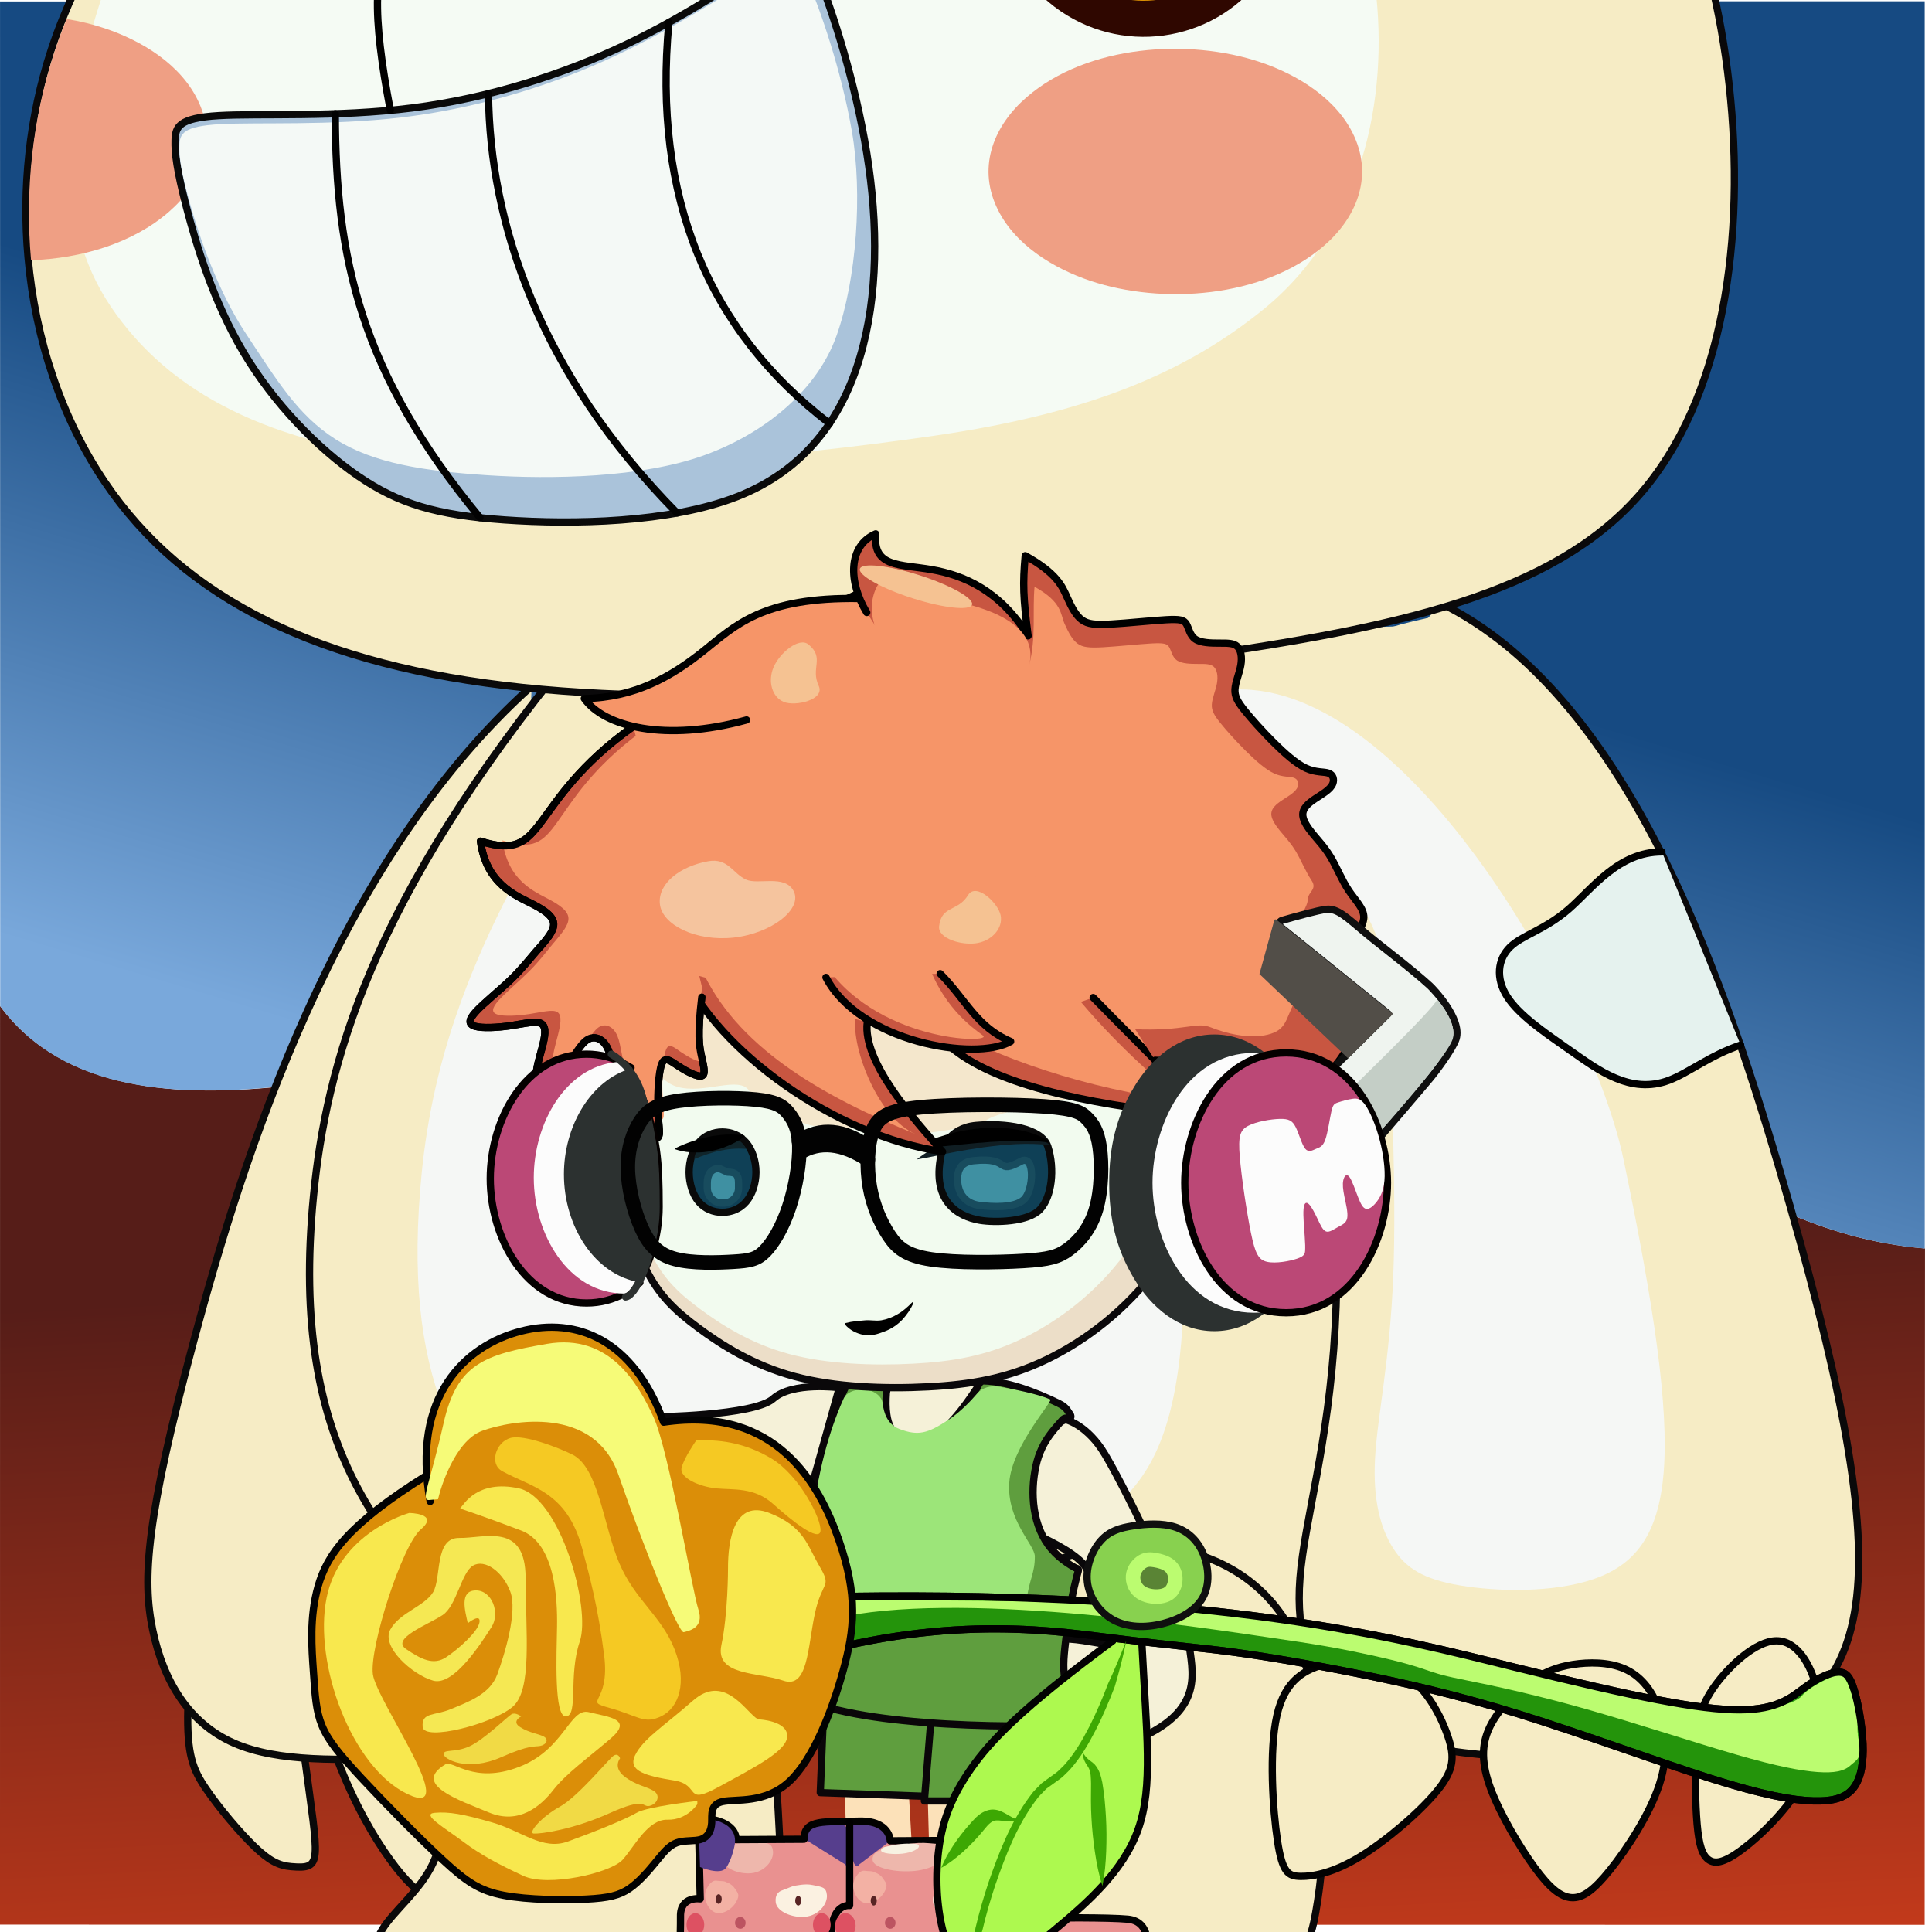 <?xml version="1.0" encoding="UTF-8" standalone="no"?>
<!DOCTYPE svg PUBLIC "-//W3C//DTD SVG 1.1//EN" "http://www.w3.org/Graphics/SVG/1.1/DTD/svg11.dtd">
<svg width="100%" height="100%" viewBox="0 0 266 266" version="1.1" xmlns="http://www.w3.org/2000/svg" xmlns:xlink="http://www.w3.org/1999/xlink" xml:space="preserve" xmlns:serif="http://www.serif.com/" style="fill-rule:evenodd;clip-rule:evenodd;stroke-linecap:round;stroke-linejoin:round;">
    <g id="搴">
        <g transform="matrix(-0.578,-0.816,-0.816,0.578,-0.51,137.502)">
            <path d="M-0.329,0.17C-0.193,0.172 -0.056,0.174 0.088,0.17" style="fill:none;fill-rule:nonzero;stroke:rgb(191,191,255);stroke-width:1px;"/>
        </g>
        <g transform="matrix(-7.503,-123.545,-123.545,7.503,137.117,297.209)">
            <path d="M1.292,0.353C1.275,0.468 1.246,0.587 1.239,0.713C1.233,0.835 1.247,0.963 1.347,1.028L0.327,1.09L0.197,-1.047L0.948,-1.093C0.965,-0.975 1.023,-0.896 1.075,-0.808C1.127,-0.718 1.172,-0.619 1.212,-0.48C1.252,-0.341 1.287,-0.162 1.301,-0.017C1.304,0.005 1.305,0.026 1.306,0.047C1.313,0.161 1.307,0.256 1.292,0.353Z" style="fill:url(#_Linear1);fill-rule:nonzero;"/>
        </g>
        <g transform="matrix(26.029,-87.096,-87.096,-26.029,109.801,161.381)">
            <path d="M1.353,1.665L-0.105,1.229C-0.203,1.099 -0.16,0.929 -0.095,0.776C-0.027,0.618 0.065,0.479 0.141,0.34C0.217,0.201 0.277,0.063 0.326,-0.129C0.376,-0.32 0.415,-0.566 0.429,-0.762C0.443,-0.959 0.432,-1.106 0.407,-1.246C0.382,-1.382 0.345,-1.51 0.378,-1.669L2.188,-1.128L1.353,1.665Z" style="fill:url(#_Linear2);fill-rule:nonzero;"/>
        </g>
    </g>
    <g id="灏忔€吔">
        <g transform="matrix(-0.83,0.558,0.558,0.83,71.303,253.611)">
            <path d="M14.28,-23.355C15.787,-16.744 16.085,-11.527 15.955,-7.778C15.825,-4.029 15.266,-1.748 14.28,-0.213C13.294,1.324 11.881,2.116 9.538,1.685C7.196,1.253 3.925,-0.401 -1.152,-14.081" style="fill:rgb(246,236,197);fill-rule:nonzero;stroke:rgb(10,9,10);stroke-width:1px;stroke-linecap:butt;stroke-linejoin:miter;stroke-miterlimit:10;"/>
        </g>
        <g transform="matrix(-0.901,0.433,0.433,0.901,48.225,252.27)">
            <path d="M12.754,-25.104C15.693,-19.374 15.794,-17.141 15.307,-13.949C14.82,-10.756 13.744,-6.604 12.754,-3.946C11.764,-1.286 10.86,-0.12 9.381,0.746C5.569,2.978 5.781,1.964 1.232,-11.915" style="fill:rgb(246,236,197);fill-rule:nonzero;stroke:rgb(10,9,10);stroke-width:1px;stroke-linecap:butt;stroke-linejoin:miter;stroke-miterlimit:10;"/>
        </g>
        <g transform="matrix(1,0,0,1,73.196,242.688)">
            <path d="M0,-148.228C-27.178,-123.861 -39.838,-82.934 -46.456,-58.301C-53.073,-33.668 -53.647,-25.332 -52.171,-18.267C-50.694,-11.204 -47.166,-5.414 -41.008,-2.707C-34.851,0 -26.063,-0.376 -17.915,-0.652C-9.766,-0.928 -2.255,-1.103 -4.781,-11.685" style="fill:rgb(246,236,197);fill-rule:nonzero;stroke:rgb(10,10,10);stroke-width:1px;stroke-linecap:butt;stroke-linejoin:miter;stroke-miterlimit:10;"/>
        </g>
        <g transform="matrix(1,0,0,1,78.777,230.13)">
            <path d="M0,-140.08C-27.987,-106.042 -33.875,-83.205 -35.606,-65.536C-37.337,-47.867 -34.913,-35.366 -29.507,-25.21C-24.103,-15.056 -15.717,-7.249 -5.042,-2.495C5.633,2.26 18.599,3.962 35.131,3.832C51.663,3.702 71.76,1.74 88.233,-1.056C104.707,-3.853 117.555,-7.483 124.568,-18.407C131.581,-29.33 132.756,-47.546 130.108,-73.983C127.459,-100.42 126.736,-130.938 117.95,-144.042" style="fill:rgb(246,236,197);fill-rule:nonzero;stroke:rgb(10,9,10);stroke-width:1px;stroke-linecap:butt;stroke-linejoin:miter;stroke-miterlimit:10;"/>
        </g>
        <g transform="matrix(1,0,0,1,80.257,215.239)">
            <path d="M0,-109.502C-17.624,-82.894 -21.331,-65.043 -22.421,-51.231C-23.511,-37.418 -21.984,-27.646 -18.581,-19.707C-15.177,-11.77 -9.897,-5.666 -3.175,-1.95C3.547,1.767 11.712,3.097 22.122,2.995C32.532,2.894 45.187,1.36 55.56,-0.825C65.933,-3.012 74.024,-5.85 78.44,-14.388C82.855,-22.927 83.596,-37.167 81.928,-57.833C80.261,-78.5 79.805,-102.356 74.272,-112.599" style="fill:rgb(245,247,245);fill-rule:nonzero;"/>
        </g>
        <g transform="matrix(1,0,0,1,198.31,242.736)">
            <path d="M0,-159.704C25.291,-147.383 38.456,-109.809 46.655,-81.862C54.855,-53.914 58.68,-35.066 57.331,-22.898C55.982,-10.731 49.461,-5.246 38.738,-2.622C28.016,0 13.091,-0.241 3.305,-1.408C-6.482,-2.576 -11.131,-4.671 -14.497,-8.415C-17.862,-12.161 -19.944,-17.555 -19.326,-25.469C-18.707,-33.384 -15.388,-43.819 -14.495,-59.853C-13.602,-75.887 -15.135,-97.52 -15.475,-111.149C-15.815,-124.777 -14.964,-130.4 -21.419,-133.522" style="fill:rgb(246,236,197);fill-rule:nonzero;stroke:rgb(10,9,10);stroke-width:1px;stroke-linecap:butt;stroke-linejoin:miter;stroke-miterlimit:10;"/>
        </g>
        <g transform="matrix(1,0,0,1,226.64,-44.672)">
            <path d="M0,111.72C-11.34,125.63 -31.57,130.62 -60.39,134.78C-89.21,138.94 -126.61,142.27 -154.64,139.33C-182.67,136.39 -201.31,127.18 -212.21,111.05C-218.15,102.27 -221.78,91.44 -222.78,80.12C-223.63,70.64 -222.63,60.81 -219.59,51.55C-219.08,49.99 -218.51,48.44 -217.88,46.91C-210.41,28.57 -195.39,12.85 -182.41,3.05C-168.35,-7.57 -156.69,-11.23 -137.98,-16.98C-119.27,-22.72 -93.5,-30.55 -70.45,-28.46C-47.4,-26.38 -27.07,-14.39 -13.07,0.7C0.93,15.79 8.6,33.97 11.21,54.47C13.81,74.98 11.35,97.81 0,111.72" style="fill:rgb(246,236,197);fill-rule:nonzero;"/>
        </g>
        <g transform="matrix(1,0,0,1,226.64,-44.672)">
            <path d="M0,111.72C-11.34,125.63 -31.57,130.62 -60.39,134.78C-89.21,138.94 -126.61,142.27 -154.64,139.33C-182.67,136.39 -201.31,127.18 -212.21,111.05C-218.15,102.27 -221.78,91.44 -222.78,80.12C-223.63,70.64 -222.63,60.81 -219.59,51.55C-219.08,49.99 -218.51,48.44 -217.88,46.91C-210.41,28.57 -195.39,12.85 -182.41,3.05C-168.35,-7.57 -156.69,-11.23 -137.98,-16.98C-119.27,-22.72 -93.5,-30.55 -70.45,-28.46C-47.4,-26.38 -27.07,-14.39 -13.07,0.7C0.93,15.79 8.6,33.97 11.21,54.47C13.81,74.98 11.35,97.81 0,111.72Z" style="fill:none;fill-rule:nonzero;stroke:rgb(10,9,10);stroke-width:1px;stroke-linecap:butt;stroke-linejoin:miter;stroke-miterlimit:10;"/>
        </g>
        <g transform="matrix(1,0,0,1,74.528,55.558)">
            <path d="M0,-107.815C-13.987,-103.505 -22.456,-97.642 -32.965,-89.675C-43.476,-81.709 -55.503,-71.32 -60.481,-56.081C-65.459,-40.842 -67.447,-25.487 -59.302,-13.385C-51.157,-1.282 -37.218,5.629 -16.27,7.836C4.68,10.043 32.639,7.544 54.18,4.423C75.722,1.301 88.862,-4.433 99.326,-12.881C113.008,-23.928 116.76,-42.042 114.813,-57.426C112.865,-72.811 107.869,-89.753 97.403,-101.072C86.938,-112.392 75.639,-114.732 58.41,-116.295C41.18,-117.858 13.987,-112.125 0,-107.815" style="fill:rgb(245,251,244);fill-rule:nonzero;"/>
        </g>
        <g transform="matrix(0.606,-0.796,-0.796,-0.606,177.089,-20.68)">
            <path d="M-16.175,-8.013C-4.946,-8.014 4.157,1.09 4.158,12.319C4.158,23.549 -4.946,32.652 -16.176,32.652C-27.405,32.653 -36.508,23.549 -36.508,12.319C-36.509,1.09 -27.405,-8.013 -16.175,-8.013" style="fill:rgb(47,7,0);fill-rule:nonzero;"/>
        </g>
        <g transform="matrix(1,0,0,1,182.272,13.364)">
            <path d="M0,20.488C4.426,16.667 6.792,11.124 4.171,5.383C1.784,0.155 -3.74,-3.128 -8.759,-4.813C-18.585,-8.113 -32.553,-7.213 -40.906,0C-45.332,3.821 -47.699,9.364 -45.078,15.105C-42.69,20.334 -37.166,23.615 -32.147,25.301C-22.322,28.601 -8.354,27.701 0,20.488" style="fill:rgb(239,159,132);fill-rule:nonzero;"/>
        </g>
        <g transform="matrix(1,0,0,1,23.206,9.237)">
            <path d="M0,19.97C-4.99,24.28 -12,26.34 -18.93,26.59C-19.78,17.11 -18.78,7.28 -15.74,-1.98C-15.23,-3.54 -14.66,-5.09 -14.03,-6.62C-12.19,-6.32 -10.42,-5.89 -8.76,-5.33C-3.74,-3.65 1.79,-0.37 4.17,4.86C6.79,10.6 4.43,16.15 0,19.97" style="fill:rgb(239,159,132);fill-rule:nonzero;"/>
        </g>
        <g transform="matrix(1,0,0,1,198.352,213.939)">
            <path d="M0,-129.213C-20.984,-125.243 -26.886,-116.208 -27.504,-94.511C-28.121,-72.815 -20.314,-41.654 -30.404,0" style="fill:rgb(246,236,197);fill-rule:nonzero;"/>
        </g>
        <g transform="matrix(1,0,0,1,30.124,48.319)">
            <path d="M0,-32.402C5.545,-32.727 16.222,-32.137 26.662,-33.464C37.103,-34.791 47.307,-38.035 56.007,-42.164C64.708,-46.293 71.904,-51.307 75.886,-53.814C79.868,-56.321 80.634,-56.321 82.581,-51.484C84.527,-46.647 87.654,-36.974 89.222,-27.198C90.79,-17.423 90.799,-7.547 88.264,0.915C85.728,9.376 80.648,16.422 71.383,20.057C62.119,23.693 48.671,23.919 39.335,23.261C30,22.603 24.777,21.063 19.176,17.223C13.576,13.383 7.598,7.243 3.425,0.235C-0.749,-6.772 -3.117,-14.647 -4.449,-19.764C-5.78,-24.881 -6.075,-27.241 -6.016,-29.04C-5.958,-30.839 -5.544,-32.078 0,-32.402" style="fill:rgb(170,195,218);fill-rule:nonzero;"/>
        </g>
        <g transform="matrix(1,0,0,1,30.124,48.319)">
            <path d="M0,-32.402C5.545,-32.727 16.222,-32.137 26.662,-33.464C37.103,-34.791 47.307,-38.035 56.007,-42.164C64.708,-46.293 71.904,-51.307 75.886,-53.814C79.868,-56.321 80.634,-56.321 82.581,-51.484C84.527,-46.647 87.654,-36.974 89.222,-27.198C90.79,-17.423 90.799,-7.547 88.264,0.915C85.728,9.376 80.648,16.422 71.383,20.057C62.119,23.693 48.671,23.919 39.335,23.261C30,22.603 24.777,21.063 19.176,17.223C13.576,13.383 7.598,7.243 3.425,0.235C-0.749,-6.772 -3.117,-14.647 -4.449,-19.764C-5.78,-24.881 -6.075,-27.241 -6.016,-29.04C-5.958,-30.839 -5.544,-32.078 0,-32.402Z" style="fill:none;fill-rule:nonzero;stroke:rgb(10,10,10);stroke-width:1px;stroke-linecap:butt;stroke-linejoin:miter;stroke-miterlimit:10;"/>
        </g>
        <g transform="matrix(1,0,0,1,30.329,41.766)">
            <path d="M0,-24.675C5.182,-24.957 15.16,-24.445 24.917,-25.597C34.675,-26.75 44.211,-29.567 52.343,-33.153C60.474,-36.739 67.199,-41.093 70.92,-43.27C74.641,-45.447 78.947,-48.912 80.766,-44.712C82.585,-40.511 85.507,-32.11 86.972,-23.62C88.437,-15.131 87.609,-3.318 84.855,4.432C82.271,11.708 75.371,17.726 66.712,20.884C58.054,24.041 45.486,24.237 36.762,23.666C28.037,23.095 21.058,22.017 15.824,18.682C10.59,15.347 7.695,10.417 3.636,4.33C-0.375,-1.683 -2.913,-9.256 -4.158,-13.699C-5.402,-18.143 -5.678,-20.193 -5.623,-21.755C-5.567,-23.318 -5.182,-24.393 0,-24.675" style="fill:rgb(244,249,246);fill-rule:nonzero;"/>
        </g>
        <g transform="matrix(0.337,0.941,0.941,-0.337,78.937,24.719)">
            <path d="M-19.582,-27.811C-0.892,-34.482 15.177,-36.606 39.499,-27.811" style="fill:none;fill-rule:nonzero;stroke:rgb(2,2,2);stroke-width:1px;"/>
        </g>
        <g transform="matrix(0.41,0.912,0.912,-0.41,101.242,18.081)">
            <path d="M-18.674,-28.871C-2.322,-36.04 19.337,-38.268 44.637,-28.871" style="fill:none;fill-rule:nonzero;stroke:rgb(2,2,2);stroke-width:1px;"/>
        </g>
        <g transform="matrix(0.372,0.928,0.928,-0.372,123.958,11.225)">
            <path d="M-19.398,-26.565C2.2,-37.646 21.971,-37.307 40.091,-26.565" style="fill:none;fill-rule:nonzero;stroke:rgb(2,2,2);stroke-width:1px;"/>
        </g>
        <g transform="matrix(-0.038,0.999,0.999,0.038,65.2,5.06)">
            <path d="M-14.102,-11.068C-9.393,-14.338 -2.511,-14.06 10.559,-11.068" style="fill:none;fill-rule:nonzero;stroke:black;stroke-width:1px;"/>
        </g>
        <g transform="matrix(0.606,-0.796,-0.796,-0.606,37.292,-25.812)">
            <path d="M-16.175,-8.013C-4.946,-8.013 4.158,1.09 4.158,12.319C4.158,23.549 -4.946,32.651 -16.175,32.653C-27.404,32.652 -36.508,23.549 -36.508,12.32C-36.508,1.091 -27.405,-8.013 -16.175,-8.013" style="fill:rgb(47,7,0);fill-rule:nonzero;"/>
        </g>
        <g transform="matrix(0.606,-0.796,-0.796,-0.606,171.813,-19.225)">
            <path d="M-11.821,-5.856C-3.614,-5.857 3.039,0.797 3.039,9.003C3.038,17.209 -3.614,23.861 -11.821,23.862C-20.027,23.863 -26.68,17.209 -26.68,9.003C-26.679,0.797 -20.027,-5.855 -11.821,-5.856" style="fill:rgb(255,238,51);fill-rule:nonzero;"/>
        </g>
        <g transform="matrix(0.606,-0.796,-0.796,-0.606,171.813,-19.225)">
            <ellipse cx="-11.821" cy="9.003" rx="14.859" ry="14.86" style="fill:none;stroke:rgb(244,164,3);stroke-width:1px;stroke-linecap:butt;stroke-linejoin:miter;stroke-miterlimit:10;"/>
        </g>
        <g transform="matrix(1,0,0,1,127.669,213.242)">
            <path d="M0,57.396C-4.847,56.343 -4.448,53.813 -2.428,50.928C-0.409,48.042 3.231,44.801 4.297,41.372C5.362,37.942 3.854,34.325 2.683,30.655C1.511,26.985 0.676,23.262 2.007,18.53C3.337,13.797 6.835,8.054 12.396,4.33C17.957,0.604 25.582,-1.104 32.563,-0.237C39.543,0.631 45.88,4.075 49.585,10.317C53.292,16.559 54.365,25.599 54.594,32.958C54.823,40.317 54.208,45.993 53.483,50.044C52.758,54.097 51.926,56.524 47.167,57.512C42.407,58.5 33.722,58.05 24.332,58.037C14.942,58.024 4.848,58.449 0,57.396" style="fill:rgb(246,236,197);fill-rule:nonzero;"/>
        </g>
        <g transform="matrix(1,0,0,1,127.669,213.242)">
            <path d="M0,57.396C-4.847,56.343 -4.448,53.813 -2.428,50.928C-0.409,48.042 3.231,44.801 4.297,41.372C5.362,37.942 3.854,34.325 2.683,30.655C1.511,26.985 0.676,23.262 2.007,18.53C3.337,13.797 6.835,8.054 12.396,4.33C17.957,0.604 25.582,-1.104 32.563,-0.237C39.543,0.631 45.88,4.075 49.585,10.317C53.292,16.559 54.365,25.599 54.594,32.958C54.823,40.317 54.208,45.993 53.483,50.044C52.758,54.097 51.926,56.524 47.167,57.512C42.407,58.5 33.722,58.05 24.332,58.037C14.942,58.024 4.848,58.449 0,57.396Z" style="fill:none;fill-rule:nonzero;stroke:rgb(10,9,10);stroke-width:1px;stroke-linecap:butt;stroke-linejoin:miter;stroke-miterlimit:10;"/>
        </g>
        <g transform="matrix(1,0,0,1,59.76,211.682)">
            <path d="M0,60.099C-8.195,59.105 -8.735,56.65 -7.167,54.037C-5.6,51.424 -1.924,48.654 -0.171,44.911C1.581,41.167 1.41,36.453 0,33.011C-1.409,29.571 -4.057,27.403 -6.037,22.779C-8.018,18.154 -9.332,11.073 -6.097,6.285C-2.863,1.497 4.919,-0.995 12.42,2.569C19.921,6.132 26.842,15.02 32.474,19.266C38.107,23.512 42.392,19.817 44.59,22.286C46.789,24.756 47.201,34.122 47.506,39.94C47.813,45.756 48.073,51.323 46.796,54.652C45.52,57.98 42.705,59.072 33.374,59.85C24.042,60.628 8.194,61.094 0,60.099" style="fill:rgb(246,236,197);fill-rule:nonzero;"/>
        </g>
        <g transform="matrix(1,0,0,1,59.76,211.682)">
            <path d="M0,60.099C-8.195,59.105 -8.735,56.65 -7.167,54.037C-5.6,51.424 -1.924,48.654 -0.171,44.911C1.581,41.167 1.41,36.453 0,33.011C-1.409,29.571 -4.057,27.403 -6.037,22.779C-8.018,18.154 -9.332,11.073 -6.097,6.285C-2.863,1.497 4.919,-0.995 12.42,2.569C19.921,6.132 26.842,15.02 32.474,19.266C38.107,23.512 42.392,19.817 44.59,22.286C46.789,24.756 47.201,34.122 47.506,39.94C47.813,45.756 48.073,51.323 46.796,54.652C45.52,57.98 42.705,59.072 33.374,59.85C24.042,60.628 8.194,61.094 0,60.099Z" style="fill:none;fill-rule:nonzero;stroke:rgb(10,9,10);stroke-width:1px;stroke-linecap:butt;stroke-linejoin:miter;stroke-miterlimit:10;"/>
        </g>
        <g transform="matrix(1,0,0,1,244.566,256.622)">
            <path d="M0,-30.717C-2.821,-30.69 -6.41,-27.335 -8.417,-24.581C-10.423,-21.827 -10.847,-19.675 -11.031,-16.317C-11.217,-12.958 -11.164,-8.394 -10.905,-5.457C-10.647,-2.521 -10.185,-1.21 -9.352,-0.592C-8.518,0.026 -7.314,-0.047 -4.78,-1.927C-2.246,-3.806 1.618,-7.492 3.792,-11.495C5.966,-15.498 6.449,-19.819 5.663,-23.63C4.878,-27.441 2.822,-30.743 0,-30.717" style="fill:rgb(246,236,197);fill-rule:nonzero;"/>
        </g>
        <g transform="matrix(1,0,0,1,244.566,256.622)">
            <path d="M0,-30.717C-2.821,-30.69 -6.41,-27.335 -8.417,-24.581C-10.423,-21.827 -10.847,-19.675 -11.031,-16.317C-11.217,-12.958 -11.164,-8.394 -10.905,-5.457C-10.647,-2.521 -10.185,-1.21 -9.352,-0.592C-8.518,0.026 -7.314,-0.047 -4.78,-1.927C-2.246,-3.806 1.618,-7.492 3.792,-11.495C5.966,-15.498 6.449,-19.819 5.663,-23.63C4.878,-27.441 2.822,-30.743 0,-30.717Z" style="fill:none;fill-rule:nonzero;stroke:rgb(2,2,2);stroke-width:1px;stroke-linecap:butt;stroke-linejoin:miter;stroke-miterlimit:10;"/>
        </g>
        <g transform="matrix(1,0,0,1,175.801,250.463)">
            <path d="M0,-14.249C1.096,-19.109 3.818,-20.734 7.208,-21.439C10.599,-22.144 14.657,-21.928 17.664,-19.927C20.671,-17.926 22.626,-14.141 23.562,-11.356C24.5,-8.571 24.419,-6.788 22.08,-3.916C19.742,-1.044 15.146,2.917 11.477,5.152C7.808,7.387 5.065,7.895 3.301,7.882C1.536,7.869 0.749,7.336 0.091,3.022C-0.567,-1.293 -1.097,-9.389 0,-14.249" style="fill:rgb(246,236,197);fill-rule:nonzero;"/>
        </g>
        <g transform="matrix(1,0,0,1,175.801,250.463)">
            <path d="M0,-14.249C1.096,-19.109 3.818,-20.734 7.208,-21.439C10.599,-22.144 14.657,-21.928 17.664,-19.927C20.671,-17.926 22.626,-14.141 23.562,-11.356C24.5,-8.571 24.419,-6.788 22.08,-3.916C19.742,-1.044 15.146,2.917 11.477,5.152C7.808,7.387 5.065,7.895 3.301,7.882C1.536,7.869 0.749,7.336 0.091,3.022C-0.567,-1.293 -1.097,-9.389 0,-14.249Z" style="fill:none;fill-rule:nonzero;stroke:rgb(2,2,2);stroke-width:1px;stroke-linecap:butt;stroke-linejoin:miter;stroke-miterlimit:10;"/>
        </g>
        <g transform="matrix(1,0,0,1,205.087,252.362)">
            <path d="M0,-14.538C1.146,-16.953 3.438,-19.211 5.461,-20.685C7.484,-22.159 9.24,-22.849 11.466,-23.193C13.691,-23.538 16.388,-23.538 18.535,-22.613C20.683,-21.689 22.281,-19.84 23.293,-17.129C24.305,-14.419 24.73,-10.848 23.382,-6.694C22.034,-2.541 18.913,2.195 16.601,5.081C14.287,7.966 12.782,9 11.278,8.906C9.773,8.813 8.269,7.59 6.197,4.754C4.126,1.918 1.488,-2.532 0.171,-6.042C-1.147,-9.553 -1.146,-12.124 0,-14.538" style="fill:rgb(246,236,197);fill-rule:nonzero;"/>
        </g>
        <g transform="matrix(1,0,0,1,205.087,252.362)">
            <path d="M0,-14.538C1.146,-16.953 3.438,-19.211 5.461,-20.685C7.484,-22.159 9.24,-22.849 11.466,-23.193C13.691,-23.538 16.388,-23.538 18.535,-22.613C20.683,-21.689 22.281,-19.84 23.293,-17.129C24.305,-14.419 24.73,-10.848 23.382,-6.694C22.034,-2.541 18.913,2.195 16.601,5.081C14.287,7.966 12.782,9 11.278,8.906C9.773,8.813 8.269,7.59 6.197,4.754C4.126,1.918 1.488,-2.532 0.171,-6.042C-1.147,-9.553 -1.146,-12.124 0,-14.538Z" style="fill:none;fill-rule:nonzero;stroke:rgb(2,2,2);stroke-width:1px;stroke-linecap:butt;stroke-linejoin:miter;stroke-miterlimit:10;"/>
        </g>
        <g transform="matrix(1,0,0,1,170.031,218.463)">
            <path d="M0,-123.534C24.153,-124.389 49.246,-79.203 53.497,-58.828C57.748,-38.453 59.73,-24.711 59.031,-15.84C58.332,-6.969 54.951,-2.97 49.392,-1.057C43.833,0.855 36.096,0.679 31.022,-0.172C25.948,-1.023 23.538,-2.551 21.794,-5.281C20.049,-8.012 18.969,-11.944 19.29,-17.714C19.61,-23.484 21.332,-31.092 21.795,-42.782C22.258,-54.471 21.463,-70.244 21.286,-80.18C21.11,-90.116 15.922,-96.863 12.575,-99.139" style="fill:rgb(245,247,245);fill-rule:nonzero;"/>
        </g>
        <g transform="matrix(1,0,0,1,228.818,149.743)">
            <path d="M0,-32.451C-6.03,-32.446 -9.557,-27.414 -12.856,-24.554C-16.156,-21.693 -19.228,-21.004 -20.921,-19.342C-22.613,-17.68 -22.927,-15.048 -21.312,-12.524C-19.698,-10 -16.156,-7.587 -13.382,-5.643C-10.607,-3.7 -8.601,-2.226 -6.375,-1.302C-4.149,-0.377 -1.704,0 0.976,-1.012C3.656,-2.022 6.571,-4.421 10.839,-5.862" style="fill:rgb(229,242,238);fill-rule:nonzero;stroke:black;stroke-width:1px;stroke-linecap:butt;stroke-linejoin:miter;stroke-miterlimit:10;"/>
        </g>
    </g>
    <g id="韬綋">
        <g transform="matrix(1,0,0,1,130.668,239.952)">
            <path d="M0,-15.134C2.345,-15.45 5.806,-15.495 7.951,-14.516C10.096,-13.536 10.925,-11.533 11.283,-9.762C11.641,-7.99 11.527,-6.451 10.506,-4.812C9.485,-3.173 7.556,-1.434 5.228,-0.551C2.899,0.333 0.173,0.361 -0.987,-0.302C-2.146,-0.965 -1.738,-2.32 -2.015,-3.558C-2.292,-4.797 -3.255,-5.921 -4.154,-6.842C-5.053,-7.764 -5.889,-8.483 -5.986,-9.582C-6.084,-10.683 -5.444,-12.162 -4.509,-13.197C-3.574,-14.231 -2.345,-14.818 0,-15.134" style="fill:rgb(245,241,216);fill-rule:nonzero;"/>
        </g>
        <g transform="matrix(1,0,0,1,130.668,239.952)">
            <path d="M0,-15.134C2.345,-15.45 5.806,-15.495 7.951,-14.516C10.096,-13.536 10.925,-11.533 11.283,-9.762C11.641,-7.99 11.527,-6.451 10.506,-4.812C9.485,-3.173 7.556,-1.434 5.228,-0.551C2.899,0.333 0.173,0.361 -0.987,-0.302C-2.146,-0.965 -1.738,-2.32 -2.015,-3.558C-2.292,-4.797 -3.255,-5.921 -4.154,-6.842C-5.053,-7.764 -5.889,-8.483 -5.986,-9.582C-6.084,-10.683 -5.444,-12.162 -4.509,-13.197C-3.574,-14.231 -2.345,-14.818 0,-15.134Z" style="fill:none;fill-rule:nonzero;stroke:rgb(10,7,9);stroke-width:1px;stroke-linecap:butt;stroke-linejoin:miter;stroke-miterlimit:10;"/>
        </g>
        <g transform="matrix(1,0,0,1,120.716,197.784)">
            <path d="M0,-5.635C-0.354,-4.207 -0.889,-1.654 0.045,-0.045C0.979,1.563 3.382,2.227 5.55,2.427C7.718,2.626 9.649,2.36 11.25,0.797C12.849,-0.766 14.118,-3.627 14.767,-5.245C15.417,-6.864 15.449,-7.241 15.059,-7.587C14.669,-7.933 13.857,-8.246 11.394,-8.254C8.931,-8.261 4.814,-7.962 2.67,-7.662C0.526,-7.363 0.354,-7.062 0,-5.635" style="fill:rgb(245,241,216);fill-rule:nonzero;"/>
        </g>
        <g transform="matrix(1,0,0,1,146.699,244.198)">
            <path d="M0,-48.745C0,-48.745 2.582,-48.188 4.949,-44.72C7.317,-41.25 16.555,-22.379 16.966,-18.254C17.377,-14.129 19.534,-8.608 9.264,-4.474C-1.848,0 -8.556,-9.833 -5.674,-16.088C-3.585,-20.618 5.092,-17.457 5.694,-17.917C6.295,-18.376 4.049,-27.121 2.382,-28.955C0.716,-30.788 -3.313,-32.567 -3.313,-32.567L-6.55,-37.121L-5.201,-46.371L0,-48.745" style="fill:rgb(245,241,216);fill-rule:nonzero;stroke:rgb(10,8,10);stroke-width:1px;stroke-linecap:butt;stroke-linejoin:miter;stroke-miterlimit:10;"/>
        </g>
        <g transform="matrix(1,0,0,1,115.56,206.338)">
            <path d="M0,-15.278C0,-15.278 -6.464,-16.139 -9.107,-13.764C-11.75,-11.389 -25.591,-11.249 -25.591,-11.249L-26.5,0.861L-4.28,0.027L0,-15.278Z" style="fill:rgb(245,241,216);fill-rule:nonzero;stroke:rgb(10,8,10);stroke-width:1px;stroke-linecap:butt;stroke-linejoin:miter;stroke-miterlimit:10;"/>
        </g>
        <g transform="matrix(1,0,0,1,137.785,255.324)">
            <path d="M0,-7.728C0,-7.728 -0.441,-5.265 0.004,-4.452C0.45,-3.637 8.615,9.889 8.615,9.889L-9.531,10.949L-10.308,-17.198L0.356,-18.677L0,-7.728Z" style="fill:rgb(252,225,185);fill-rule:nonzero;"/>
        </g>
        <g transform="matrix(0.057,0.998,0.998,-0.057,130.418,252.525)">
            <path d="M-12.778,-4.958L9.986,-4.958L9.8,-14.148L-17.851,-13.504L-12.778,-4.958Z" style="fill:rgb(252,225,185);fill-rule:nonzero;"/>
        </g>
    </g>
    <g id="琛ｆ湇">
        <g transform="matrix(1,0,0,1,113.614,247.348)">
            <path d="M0,-17.258L-0.678,-0.537L14.73,0L15.002,-11.099" style="fill:rgb(95,158,62);fill-rule:nonzero;stroke:rgb(10,6,9);stroke-width:1px;stroke-linecap:butt;stroke-linejoin:miter;stroke-miterlimit:10;"/>
        </g>
        <g transform="matrix(1,0,0,1,128.663,247.96)">
            <path d="M0,-17.258L-1.395,0L14.73,0L14.292,-8.629" style="fill:rgb(95,158,62);fill-rule:nonzero;stroke:rgb(10,6,9);stroke-width:1px;stroke-linecap:butt;stroke-linejoin:miter;stroke-miterlimit:10;"/>
        </g>
        <g transform="matrix(1,0,0,1,148.145,190.268)">
            <path d="M0,47.301C-7.971,47.459 -15.896,47.432 -23.851,46.608C-27.321,46.247 -30.738,45.746 -34.122,44.851C-35.518,44.482 -36.884,44.049 -38.221,43.499C-38.525,43.375 -38.825,43.244 -39.124,43.107C-39.524,42.922 -39.362,42.599 -39.366,42.296C-39.372,41.799 -39.377,46.214 -39.381,45.717C-39.395,43.82 -39.392,41.922 -39.367,40.024C-39.266,32.045 -38.299,28.445 -37.149,20.531C-36.481,15.938 -35.593,11.435 -34.193,6.992C-33.727,5.514 -33.206,4.061 -32.603,2.631C-32.364,2.066 -32.113,1.505 -31.847,0.952C-31.787,0.827 -31.727,0.703 -31.665,0.579C-31.575,0.398 -31.428,0.502 -31.298,0.503C-31.108,0.505 -30.918,0.508 -30.729,0.511C-30.024,0.523 -29.32,0.544 -28.616,0.579C-28.061,0.607 -27.505,0.643 -26.951,0.692C-26.699,0.713 -26.448,0.738 -26.196,0.766C-25.901,0.798 -26.103,1.389 -26.112,1.545C-26.176,2.538 -26.198,3.515 -26.047,4.507C-25.84,5.87 -25.429,6.865 -24.229,7.685C-22.91,8.586 -21.824,8.511 -20.418,7.952C-19.306,7.51 -18.477,6.801 -17.654,5.98C-16.128,4.455 -14.908,2.736 -13.718,0.959C-13.512,0.651 -13.29,-0.158 -12.719,-0.145C-12.481,-0.139 -12.245,-0.128 -12.008,-0.109C-11.524,-0.071 -11.046,-0.009 -10.568,0.073C-9.583,0.243 -8.626,0.491 -7.676,0.792C-5.861,1.365 -4.133,2.108 -2.423,2.932C-1.827,3.22 -1.365,3.558 -1.026,4.153C-0.879,4.409 -0.593,4.586 -0.756,4.964C-0.888,5.269 -1.119,4.977 -1.301,4.973C-1.554,4.967 -1.715,5.054 -1.879,5.238C-2.38,5.798 -2.882,6.356 -3.344,6.95C-4.445,8.366 -5.144,9.841 -5.525,11.596C-6.324,15.266 -6.03,19.938 -3.361,23.024C-2.759,23.721 -2.086,24.308 -1.333,24.834C-0.947,25.104 -0.548,25.351 -0.137,25.58C0.054,25.688 0.418,25.648 0.318,26.005C0.25,26.25 0.183,26.496 0.118,26.743C-0.409,28.75 -0.798,30.772 -1.067,32.829C-2.133,40.981 -1.866,39.392 0,47.301Z" style="fill:rgb(95,158,62);fill-rule:nonzero;stroke:rgb(10,6,9);stroke-width:1px;stroke-linecap:butt;stroke-linejoin:miter;stroke-miterlimit:10;"/>
        </g>
        <g transform="matrix(1,0,0,1,118.688,221.593)">
            <path d="M0,-30.28L0.062,-30.28C1.497,-30.28 2.728,-29.448 2.848,-28.348C2.989,-27.052 3.511,-25.472 5.134,-24.851C7.764,-23.844 9.059,-24.274 11.778,-26.028C13.474,-27.122 14.96,-28.687 15.878,-29.765C16.515,-30.512 17.689,-30.873 18.823,-30.678C20.766,-30.347 24.209,-29.677 25.918,-28.916C26.357,-28.719 20.612,-22.478 20.269,-17.482C19.906,-12.218 23.781,-8.924 23.788,-7.311C23.798,-5.001 23.056,-4.256 22.661,-1.37C22.506,-0.245 21.244,0.593 19.774,0.546L-4.494,-0.225C-5.891,-0.269 -7.032,-1.099 -7.154,-2.171C-7.689,-6.882 -6.897,-19.394 -2.532,-29.042C-2.167,-29.848 -1.085,-30.28 0,-30.28" style="fill:rgb(156,229,121);fill-rule:nonzero;"/>
        </g>
    </g>
    <g id="写">
        <g transform="matrix(1,0,0,1,95.963,248.804)">
            <path d="M0,20.5L61.863,20.5C61.863,20.5 62.972,15.764 59.313,15.432C56.627,15.188 49.52,15.242 45.931,15.288C44.614,15.306 43.476,14.388 43.212,13.1C43.09,12.508 42.978,11.832 42.905,11.118C42.358,5.724 43.016,2.38 43.016,2.38C43.016,2.38 35.644,0 35.422,4.592L26.608,4.647C26.608,4.647 26.608,1.771 22.173,1.938C17.738,2.104 14.689,1.551 14.745,4.427L5.377,4.481C5.377,4.481 5.72,1.712 0.177,1.491L0.447,12.633C0.447,12.633 -2.328,12.204 -2.273,15.063C-2.217,17.92 -2.827,20.188 0,20.5" style="fill:rgb(233,145,144);fill-rule:nonzero;"/>
        </g>
        <g transform="matrix(1,0,0,1,106.425,256.583)">
            <path d="M0,-1.696C-0.107,-2.754 -0.628,-2.767 -1.829,-3.022C-2.467,-3.157 -3.043,-3.199 -4.417,-2.954C-4.835,-2.88 -5.416,-2.569 -6.151,-2.319C-6.716,-2.128 -7.144,-1.67 -7.044,-0.688C-6.914,0.598 -4.759,1.503 -2.969,1.323C-1.18,1.142 0.13,-0.41 0,-1.696" style="fill:rgb(238,183,172);fill-rule:nonzero;"/>
        </g>
        <g transform="matrix(-0.173,0.985,0.985,0.173,114.989,251.494)">
            <path d="M2.506,-3.626C2.506,-3.626 0.139,-4.674 -0.249,-2.209C-0.637,0.255 -1.556,1.932 2.506,2.621C5.942,3.202 4.873,2.233 4.873,2.233L2.506,-3.626Z" style="fill:rgb(86,62,141);fill-rule:nonzero;"/>
        </g>
        <g transform="matrix(-0.194,-0.981,-0.981,0.194,118.226,251.299)">
            <path d="M-2.954,-3.845C-2.954,-3.845 -0.811,-3.856 -0.151,-2.274C0.66,-0.333 1.334,1.54 -2.954,1.725C-6.493,1.879 -5.336,1.013 -5.336,1.013L-2.954,-3.845Z" style="fill:rgb(86,62,141);fill-rule:nonzero;"/>
        </g>
        <g transform="matrix(1,0,0,1,131.412,255.47)">
            <path d="M0,-1.822C0,-1.822 0,-5.047 3.19,-4.897C6.48,-4.743 7.885,-4.667 7.504,-3.936C7.17,-3.296 7.085,0.647 7.33,1.936C7.574,3.225 5.727,1.68 5.616,1.531C5.504,1.38 0,-1.822 0,-1.822" style="fill:rgb(86,62,141);fill-rule:nonzero;"/>
        </g>
        <g transform="matrix(1,0,0,1,95.963,248.804)">
            <path d="M0,20.5L61.863,20.5C61.863,20.5 62.972,15.764 59.313,15.432C56.627,15.188 49.52,15.242 45.931,15.288C44.614,15.306 43.476,14.388 43.212,13.1C43.09,12.508 42.978,11.832 42.905,11.118C42.358,5.724 43.016,2.38 43.016,2.38C43.016,2.38 35.644,0 35.422,4.592L26.608,4.647C26.608,4.647 26.608,1.771 22.173,1.938C17.738,2.104 14.689,1.551 14.745,4.427L5.377,4.481C5.377,4.481 5.72,1.712 0.177,1.491L0.447,12.633C0.447,12.633 -2.328,12.204 -2.273,15.063C-2.217,17.92 -2.827,20.188 0,20.5Z" style="fill:none;fill-rule:nonzero;stroke:rgb(2,2,2);stroke-width:1px;stroke-linecap:butt;stroke-linejoin:miter;stroke-miterlimit:10;"/>
        </g>
        <g transform="matrix(0.568,0.823,0.823,-0.568,95.197,253.75)">
            <path d="M3.392,-0.905C3.392,-0.905 5.961,0.699 5.524,1.966C5.088,3.231 3.631,4.772 3.392,4.937C3.154,5.102 1.064,7.187 -2.298,2.753L3.392,-0.905Z" style="fill:rgb(86,62,141);fill-rule:nonzero;"/>
        </g>
        <g transform="matrix(1,0,0,1,116.979,269.303)">
            <path d="M0,-18.445L0,-6.949C0,-6.949 -3.375,-7.474 -2.351,0" style="fill:none;fill-rule:nonzero;stroke:black;stroke-width:1px;stroke-linecap:butt;stroke-linejoin:miter;stroke-miterlimit:10;"/>
        </g>
        <g transform="matrix(1,0,0,1,130.511,256.747)">
            <path d="M0,-1.94C-0.092,-2.844 -0.853,-2.825 -2.594,-2.97C-3.518,-3.048 -4.358,-3.048 -6.381,-2.753C-6.999,-2.664 -7.867,-2.361 -8.958,-2.1C-9.795,-1.901 -10.449,-1.48 -10.364,-0.64C-10.252,0.459 -7.157,1.108 -4.529,0.842C-1.9,0.577 0.111,-0.84 0,-1.94" style="fill:rgb(238,183,172);fill-rule:nonzero;"/>
        </g>
        <g transform="matrix(1,0,0,1,126.521,255.013)">
            <path d="M0,-0.847C-0.032,-1.165 -0.414,-1.147 -1.284,-1.172C-1.746,-1.186 -2.167,-1.174 -3.185,-1.039C-3.495,-0.998 -3.935,-0.877 -4.485,-0.769C-4.908,-0.686 -5.242,-0.528 -5.212,-0.232C-5.172,0.156 -3.632,0.339 -2.311,0.206C-0.99,0.072 0.039,-0.459 0,-0.847" style="fill:rgb(247,242,226);fill-rule:nonzero;"/>
        </g>
        <g transform="matrix(1,0,0,1,135.506,262.584)">
            <path d="M0,-1.696C-0.107,-2.754 -0.628,-2.767 -1.829,-3.022C-2.467,-3.157 -3.043,-3.199 -4.416,-2.954C-4.835,-2.879 -5.416,-2.569 -6.151,-2.319C-6.715,-2.128 -7.144,-1.67 -7.044,-0.688C-6.914,0.598 -4.759,1.503 -2.969,1.323C-1.18,1.142 0.13,-0.41 0,-1.696" style="fill:rgb(251,241,225);fill-rule:nonzero;"/>
        </g>
        <g transform="matrix(1,0,0,1,113.845,262.584)">
            <path d="M0,-1.696C-0.107,-2.754 -0.628,-2.767 -1.829,-3.022C-2.467,-3.157 -3.043,-3.199 -4.417,-2.954C-4.835,-2.879 -5.416,-2.569 -6.151,-2.319C-6.716,-2.128 -7.144,-1.67 -7.044,-0.688C-6.914,0.598 -4.759,1.503 -2.97,1.323C-1.18,1.142 0.13,-0.41 0,-1.696" style="fill:rgb(251,241,225);fill-rule:nonzero;"/>
        </g>
        <g transform="matrix(1,0,0,1,101.374,260.824)">
            <path d="M0,1.003C0.509,0.069 0.257,-0.143 -0.206,-0.819C-0.452,-1.179 -0.717,-1.435 -1.531,-1.757C-1.779,-1.854 -2.233,-1.815 -2.732,-1.888C-3.115,-1.942 -3.572,-1.721 -4.044,-0.853C-4.663,0.282 -4.071,1.874 -3.083,2.409C-2.096,2.945 -0.618,2.139 0,1.003" style="fill:rgb(243,177,164);fill-rule:nonzero;"/>
        </g>
        <g transform="matrix(1,0,0,1,121.783,259.456)">
            <path d="M0,1.005C0.509,0.07 0.256,-0.141 -0.207,-0.818C-0.452,-1.177 -0.717,-1.433 -1.531,-1.755C-1.779,-1.852 -2.233,-1.814 -2.733,-1.886C-3.116,-1.941 -3.572,-1.719 -4.044,-0.851C-4.663,0.283 -4.071,1.876 -3.084,2.411C-2.097,2.946 -0.619,2.14 0,1.005" style="fill:rgb(243,177,164);fill-rule:nonzero;"/>
        </g>
        <g transform="matrix(0,-1,-1,0,109.904,261.275)">
            <path d="M-0.417,-0.416C-0.783,-0.416 -1.079,-0.229 -1.079,0.001C-1.079,0.23 -0.783,0.417 -0.417,0.417C-0.051,0.417 0.247,0.23 0.247,0.001C0.247,-0.229 -0.051,-0.416 -0.417,-0.416" style="fill:rgb(88,36,36);fill-rule:nonzero;"/>
        </g>
        <g transform="matrix(0,-1,-1,0,120.298,261.275)">
            <path d="M-0.417,-0.416C-0.783,-0.416 -1.079,-0.228 -1.079,0.001C-1.079,0.231 -0.783,0.417 -0.417,0.417C-0.051,0.417 0.247,0.231 0.247,0.001C0.247,-0.228 -0.051,-0.416 -0.417,-0.416" style="fill:rgb(88,36,36);fill-rule:nonzero;"/>
        </g>
        <g transform="matrix(0,-1,-1,0,131.162,261.414)">
            <path d="M-0.416,-0.417C-0.783,-0.417 -1.079,-0.23 -1.079,-0C-1.079,0.23 -0.783,0.416 -0.416,0.416C-0.05,0.416 0.247,0.23 0.247,-0C0.247,-0.23 -0.05,-0.417 -0.416,-0.417" style="fill:rgb(88,36,36);fill-rule:nonzero;"/>
        </g>
        <g transform="matrix(0,-1,-1,0,98.95,261.047)">
            <path d="M-0.415,-0.416C-0.781,-0.416 -1.079,-0.23 -1.079,0C-1.079,0.229 -0.781,0.415 -0.415,0.415C-0.049,0.415 0.248,0.229 0.248,0C0.248,-0.23 -0.049,-0.416 -0.415,-0.416" style="fill:rgb(88,36,36);fill-rule:nonzero;"/>
        </g>
        <g transform="matrix(0,-1,-1,0,95.741,263.79)">
            <path d="M-1.219,-1.219C-2.105,-1.219 -2.824,-0.673 -2.824,-0C-2.824,0.674 -2.105,1.219 -1.219,1.219C-0.333,1.219 0.385,0.674 0.385,-0C0.385,-0.673 -0.333,-1.219 -1.219,-1.219" style="fill:rgb(221,81,98);fill-rule:nonzero;"/>
        </g>
        <g transform="matrix(0,-1,-1,0,113.147,263.79)">
            <path d="M-1.219,-1.219C-2.105,-1.219 -2.824,-0.673 -2.824,0.001C-2.824,0.674 -2.105,1.219 -1.219,1.219C-0.333,1.219 0.385,0.674 0.385,0.001C0.385,-0.673 -0.333,-1.219 -1.219,-1.219" style="fill:rgb(221,81,98);fill-rule:nonzero;"/>
        </g>
        <g transform="matrix(0,-1,-1,0,116.389,263.734)">
            <path d="M-1.414,-1.414C-2.375,-1.414 -3.156,-0.781 -3.156,0C-3.156,0.781 -2.375,1.414 -1.414,1.414C-0.452,1.414 0.329,0.781 0.329,0C0.329,-0.781 -0.452,-1.414 -1.414,-1.414" style="fill:rgb(221,81,98);fill-rule:nonzero;"/>
        </g>
        <g transform="matrix(0,-1,-1,0,136.734,262.977)">
            <path d="M-1.218,-1.217C-2.031,-1.217 -2.689,-0.672 -2.689,0.001C-2.689,0.674 -2.031,1.218 -1.218,1.218C-0.406,1.218 0.254,0.674 0.254,0.001C0.254,-0.672 -0.406,-1.217 -1.218,-1.217" style="fill:rgb(221,81,98);fill-rule:nonzero;"/>
        </g>
        <g transform="matrix(0,-1,-1,0,101.928,264.018)">
            <path d="M-0.727,-0.727C-1.178,-0.727 -1.543,-0.401 -1.543,0.001C-1.543,0.402 -1.178,0.727 -0.727,0.727C-0.277,0.727 0.088,0.402 0.088,0.001C0.088,-0.401 -0.277,-0.727 -0.727,-0.727" style="fill:rgb(188,84,97);fill-rule:nonzero;"/>
        </g>
        <g transform="matrix(0,-1,-1,0,122.571,264.018)">
            <path d="M-0.727,-0.727C-1.178,-0.727 -1.543,-0.401 -1.543,0.001C-1.543,0.402 -1.178,0.727 -0.727,0.727C-0.277,0.727 0.088,0.402 0.088,0.001C0.088,-0.401 -0.277,-0.727 -0.727,-0.727" style="fill:rgb(188,84,97);fill-rule:nonzero;"/>
        </g>
    </g>
    <g id="鑴">
        <g transform="matrix(1,0,0,1,84.132,167.803)">
            <path d="M0,-21.924C-0.274,-16.289 -0.206,-11.665 0.599,-6.766C1.404,-1.868 2.946,3.305 4.778,6.919C6.611,10.533 8.735,12.588 11.989,15.003C15.244,17.418 19.628,20.193 25.246,21.701C30.864,23.207 37.715,23.448 43.641,23.139C49.567,22.83 54.569,21.974 59.913,19.405C65.256,16.836 70.943,12.554 75.208,6.731C79.473,0.908 82.315,-6.458 83.617,-13.223C84.919,-19.989 84.68,-26.155 84.234,-31.499C83.789,-36.842 83.138,-41.364 72.313,-43.368C61.488,-45.372 40.49,-44.859 26.993,-44.019C13.497,-43.18 7.502,-42.015 4.196,-38.11C0.891,-34.205 0.274,-27.559 0,-21.924" style="fill:rgb(236,222,200);fill-rule:nonzero;"/>
        </g>
        <g transform="matrix(1,0,0,1,84.132,167.803)">
            <path d="M0,-21.924C-0.274,-16.289 -0.206,-11.665 0.599,-6.766C1.404,-1.868 2.946,3.305 4.778,6.919C6.611,10.533 8.735,12.588 11.989,15.003C15.244,17.418 19.628,20.193 25.246,21.701C30.864,23.207 37.715,23.448 43.641,23.139C49.567,22.83 54.569,21.974 59.913,19.405C65.256,16.836 70.943,12.554 75.208,6.731C79.473,0.908 82.315,-6.458 83.617,-13.223C84.919,-19.989 84.68,-26.155 84.234,-31.499C83.789,-36.842 83.138,-41.364 72.313,-43.368C61.488,-45.372 40.49,-44.859 26.993,-44.019C13.497,-43.18 7.502,-42.015 4.196,-38.11C0.891,-34.205 0.274,-27.559 0,-21.924Z" style="fill:none;fill-rule:nonzero;stroke:rgb(10,8,10);stroke-width:1px;stroke-linecap:butt;stroke-linejoin:miter;stroke-miterlimit:10;"/>
        </g>
        <g transform="matrix(1,0,0,1,85.278,166.332)">
            <path d="M0,-20.301C-0.254,-15.083 -0.19,-10.801 0.555,-6.266C1.301,-1.73 2.728,3.059 4.425,6.406C6.122,9.752 8.088,11.655 11.102,13.891C14.115,16.127 18.175,18.696 23.377,20.092C28.579,21.487 34.923,21.71 40.411,21.424C45.898,21.138 50.529,20.345 55.477,17.967C60.425,15.588 65.691,11.623 69.64,6.231C73.589,0.84 76.222,-5.98 77.427,-12.244C78.633,-18.509 78.41,-24.218 77.998,-29.166C77.585,-34.114 76.983,-38.301 66.959,-40.156C56.937,-42.011 37.492,-41.536 24.995,-40.759C12.498,-39.982 6.947,-38.903 3.886,-35.287C0.825,-31.672 0.254,-25.518 0,-20.301" style="fill:rgb(242,251,239);fill-rule:nonzero;"/>
        </g>
        <g transform="matrix(1,0,0,1,104.08,161.382)">
            <path d="M0,0.001C0,-1.541 -0.505,-3.082 -1.36,-4.08C-2.215,-5.077 -3.42,-5.531 -4.625,-5.531C-5.831,-5.531 -7.036,-5.077 -7.878,-4.08C-8.721,-3.082 -9.2,-1.541 -9.2,0.001C-9.2,1.542 -8.721,3.084 -7.878,4.081C-7.036,5.079 -5.831,5.532 -4.625,5.532C-3.42,5.532 -2.215,5.079 -1.36,4.081C-0.505,3.084 0,1.542 0,0.001" style="fill:rgb(15,64,86);fill-rule:nonzero;"/>
        </g>
        <g transform="matrix(1,0,0,1,104.08,161.382)">
            <path d="M0,0.001C0,-1.541 -0.505,-3.082 -1.36,-4.08C-2.215,-5.077 -3.42,-5.531 -4.625,-5.531C-5.831,-5.531 -7.036,-5.077 -7.878,-4.08C-8.721,-3.082 -9.2,-1.541 -9.2,0.001C-9.2,1.542 -8.721,3.084 -7.878,4.081C-7.036,5.079 -5.831,5.532 -4.625,5.532C-3.42,5.532 -2.215,5.079 -1.36,4.081C-0.505,3.084 0,1.542 0,0.001Z" style="fill:none;fill-rule:nonzero;stroke:rgb(10,10,10);stroke-width:1px;stroke-linecap:butt;stroke-linejoin:miter;stroke-miterlimit:10;"/>
        </g>
        <g transform="matrix(1,0,0,1,125.751,183.858)">
            <path d="M0,-4.426C-0.371,-3.602 -0.891,-2.833 -1.539,-2.137C-2.196,-1.451 -3.029,-0.891 -3.96,-0.541C-4.875,-0.187 -5.898,0.153 -6.877,-0.071C-7.842,-0.279 -8.741,-0.707 -9.418,-1.501C-9.461,-1.551 -9.455,-1.625 -9.406,-1.667C-9.392,-1.679 -9.374,-1.688 -9.357,-1.692C-8.354,-1.952 -7.521,-1.991 -6.726,-2.065C-5.948,-2.154 -5.186,-1.947 -4.403,-2.078C-3.636,-2.209 -2.877,-2.489 -2.166,-2.917C-1.438,-3.329 -0.79,-3.907 -0.166,-4.538C-0.126,-4.578 -0.062,-4.579 -0.022,-4.54C0.009,-4.51 0.016,-4.463 0,-4.426" style="fill-rule:nonzero;"/>
        </g>
        <g transform="matrix(1,0,0,1,99.622,160.869)">
            <path d="M0,4.767L-0.181,4.767C-1.32,4.767 -2.244,3.844 -2.244,2.704L-2.244,2.018C-2.244,0.878 -1.747,0 -0.607,0L0.542,0.514C1.682,0.514 2.063,0.878 2.063,2.018L2.063,2.704C2.063,3.844 1.139,4.767 0,4.767Z" style="fill:rgb(63,144,162);fill-rule:nonzero;stroke:rgb(24,76,94);stroke-width:1px;stroke-linecap:butt;stroke-linejoin:miter;stroke-miterlimit:10;"/>
        </g>
        <g transform="matrix(1,0,0,1,102.716,157.715)">
            <path d="M0,0.46C-0.784,0.412 -1.391,0.415 -1.974,0.471C-2.551,0.521 -3.086,0.607 -3.621,0.722C-4.155,0.838 -4.687,0.979 -5.249,1.164C-5.82,1.343 -6.398,1.578 -7.135,1.858C-6.973,0.281 -5.569,-0.915 -4.038,-1.234C-3.266,-1.398 -2.441,-1.352 -1.701,-1.072C-0.969,-0.787 -0.302,-0.275 0,0.46" style="fill:rgb(16,37,43);fill-rule:nonzero;"/>
        </g>
        <g transform="matrix(1,0,0,1,88.441,136.211)">
            <path d="M0,6.405C0,6.405 1,12.28 4.75,13.405C8.5,14.53 13.375,11.78 14.75,14.03C16.125,16.28 23.016,18.938 23.696,18.797C24.375,18.655 34.204,19.611 35.102,20.008C36,20.405 46.456,18.931 47.353,18.043C48.25,17.155 54.875,15.78 58.125,15.155C61.375,14.53 68.875,14.09 69.375,12.622C69.875,11.155 62,-7.095 62,-7.095L29.615,-14L-0.5,0.298L0,6.405Z" style="fill:rgb(244,231,204);fill-rule:nonzero;"/>
        </g>
        <g transform="matrix(1,0,0,1,129.729,164.61)">
            <path d="M0,-6.27C0,-6.27 0.813,-9.309 4.677,-9.66C8.635,-10.02 13.718,-9.354 14.552,-6.716C15.525,-3.633 15.093,0.149 13.468,1.896C11.843,3.644 7.269,3.75 5.177,3.396C2.218,2.896 -1.782,0.796 0,-6.27Z" style="fill:rgb(15,64,86);fill-rule:nonzero;stroke:rgb(10,10,10);stroke-width:1px;stroke-linecap:butt;stroke-linejoin:miter;stroke-miterlimit:10;"/>
        </g>
        <g transform="matrix(1,0,0,1,131.833,162.848)">
            <path d="M0,-0.524C0,-1.775 0.497,-2.859 2.158,-3.037C7.513,-3.612 5.122,-1.025 8.726,-2.956C10.703,-4.014 10.534,1.101 9.083,2.36C7.782,3.49 4.77,3.331 3.033,3.115C1.161,2.881 0,1.57 0,-0.524" style="fill:rgb(63,144,162);fill-rule:nonzero;"/>
        </g>
        <g transform="matrix(1,0,0,1,131.833,162.848)">
            <path d="M0,-0.524C0,-1.775 0.497,-2.859 2.158,-3.037C7.513,-3.612 5.122,-1.025 8.726,-2.956C10.703,-4.014 10.534,1.101 9.083,2.36C7.782,3.49 4.77,3.331 3.033,3.115C1.161,2.881 0,1.57 0,-0.524Z" style="fill:none;fill-rule:nonzero;stroke:rgb(24,76,94);stroke-width:1px;stroke-linecap:butt;stroke-linejoin:miter;stroke-miterlimit:10;"/>
        </g>
        <g transform="matrix(1,0,0,1,144.625,157.706)">
            <path d="M0,-0.035C-1.618,-0.224 -3.134,-0.249 -4.667,-0.18C-6.192,-0.111 -7.704,0.053 -9.214,0.256C-10.722,0.472 -12.235,0.709 -13.752,1.019C-15.271,1.322 -16.795,1.663 -18.408,1.928C-17.138,0.904 -15.702,0.127 -14.196,-0.477C-12.691,-1.086 -11.104,-1.505 -9.485,-1.724C-7.867,-1.947 -6.212,-1.963 -4.583,-1.732C-2.966,-1.51 -1.325,-1.005 0,-0.035" style="fill:rgb(16,30,35);fill-rule:nonzero;"/>
        </g>
        <g transform="matrix(1,0,0,1,144.334,156.012)">
            <path d="M0,1.267C-1.715,1.066 -3.168,1.029 -4.668,1.055C-5.417,1.108 -6.146,1.073 -6.884,1.153C-7.619,1.182 -8.356,1.222 -9.091,1.309C-9.833,1.333 -10.569,1.435 -11.316,1.5L-12.443,1.606C-12.817,1.662 -13.197,1.7 -13.583,1.723C-15.115,1.884 -16.675,2.057 -18.42,2.064L-18.463,2.065C-18.516,2.065 -18.559,2.022 -18.559,1.969C-18.559,1.931 -18.536,1.897 -18.503,1.882C-15.59,0.548 -12.47,-0.398 -9.254,-0.683C-7.647,-0.798 -6.025,-0.757 -4.432,-0.504C-2.841,-0.256 -1.271,0.244 0.108,1.098C0.152,1.125 0.166,1.184 0.138,1.228C0.118,1.26 0.082,1.277 0.047,1.272L0,1.267Z" style="fill-rule:nonzero;"/>
        </g>
        <g transform="matrix(1,0,0,1,102.429,158.221)">
            <path d="M0,-1.677C-0.875,-1.065 -1.604,-0.706 -2.323,-0.416C-3.036,-0.105 -3.726,0.094 -4.442,0.241C-5.159,0.38 -5.893,0.473 -6.698,0.451C-7.498,0.448 -8.346,0.377 -9.361,0.046L-9.429,0.023C-9.475,0.009 -9.5,-0.041 -9.485,-0.087C-9.478,-0.111 -9.46,-0.128 -9.44,-0.139C-7.984,-0.853 -6.429,-1.359 -4.841,-1.719C-3.242,-2.01 -1.587,-2.15 0.023,-1.876C0.071,-1.867 0.103,-1.823 0.095,-1.776C0.091,-1.751 0.077,-1.732 0.059,-1.719L0,-1.677Z" style="fill-rule:nonzero;"/>
        </g>
    </g>
    <g id="澶村彂">
        <g transform="matrix(1,0,0,1,109.08,139.257)">
            <path d="M0,-53.399L-19.11,-42.899L-23.625,-37.399L-25.625,-9.524L-18,-3.131L-9.687,-4.055L6.217,2.159L9.811,2.159L10.936,-1.224L20.375,-0.359L30.589,3.972L43.037,4.492L49.25,5.75L52.328,3.972L20.375,-55.024L12.621,-59.149L0,-53.399Z" style="fill:rgb(246,149,104);fill-rule:nonzero;stroke:black;stroke-width:1px;stroke-linecap:butt;stroke-linejoin:miter;stroke-miterlimit:10;"/>
        </g>
        <g transform="matrix(1,0,0,1,150.507,153.662)">
            <path d="M0,-16.321C8.463,-7.627 12.708,-4.008 14.595,0C2.158,-1.317 -12.464,-3.602 -19.461,-9.378" style="fill:rgb(200,86,65);fill-rule:nonzero;stroke:black;stroke-width:1px;stroke-linecap:butt;stroke-linejoin:miter;stroke-miterlimit:10;"/>
        </g>
        <g transform="matrix(1,0,0,1,146.372,151.456)">
            <path d="M0,-16.633C4.5,-10.446 11.127,-4.367 14.188,-1.791C15.489,-0.695 15.708,0 13.469,-0.321C1.906,-1.977 -12.53,-6.826 -18.656,-11.883" style="fill:rgb(246,149,104);fill-rule:nonzero;"/>
        </g>
        <g transform="matrix(1,0,0,1,119.41,151.558)">
            <path d="M0,-10.809C-0.69,-5.389 6.451,2.615 10.365,7.004C-4.357,4.878 -20.684,-6.882 -25.424,-17.813" style="fill:rgb(200,86,65);fill-rule:nonzero;stroke:black;stroke-width:1px;stroke-linecap:butt;stroke-linejoin:miter;stroke-miterlimit:10;"/>
        </g>
        <g transform="matrix(1,0,0,1,117.872,149.498)">
            <path d="M0,-9.737C-0.937,-6.112 2.8,4.462 8.25,6.668C-4.875,1.356 -16.695,-5.474 -21.435,-16.405" style="fill:rgb(246,149,104);fill-rule:nonzero;"/>
        </g>
        <g transform="matrix(1,0,0,1,87.193,156.995)">
            <path d="M0,-56.98C-7.389,-51.745 -10.386,-46.895 -12.64,-43.883C-14.893,-40.872 -16.403,-39.699 -21.042,-41.182C-20.233,-35.249 -16.192,-33.714 -13.829,-32.501C-11.465,-31.288 -10.78,-30.397 -11.003,-29.37C-11.226,-28.342 -12.356,-27.177 -13.401,-25.97C-14.447,-24.763 -15.407,-23.513 -16.932,-22.054C-18.456,-20.594 -20.544,-18.926 -21.619,-17.77C-22.693,-16.614 -22.752,-15.971 -21.771,-15.693C-20.789,-15.415 -18.766,-15.502 -16.903,-15.775C-15.041,-16.049 -13.338,-16.509 -12.625,-16.037C-11.911,-15.565 -12.185,-14.16 -12.559,-12.741C-12.932,-11.322 -13.406,-9.888 -13.357,-8.796C-13.31,-7.704 -12.74,-6.954 -11.867,-7.311C-10.994,-7.668 -9.817,-9.133 -8.845,-10.586C-7.872,-12.04 -7.103,-13.482 -6.151,-13.946C-5.199,-14.411 -4.064,-13.897 -3.478,-12.542C-2.891,-11.187 -2.852,-8.99 -1.909,-6.726C-0.965,-4.461 0.883,-2.13 1.998,-1.065C3.113,0 3.495,-0.202 3.573,-0.83C3.652,-1.459 3.427,-2.512 3.382,-4.49C3.337,-6.468 3.472,-9.37 3.906,-10.493C4.339,-11.615 5.071,-10.959 6.195,-10.224C7.32,-9.489 8.838,-8.676 9.427,-8.869C10.017,-9.063 9.677,-10.263 9.378,-11.636C9.079,-13.01 8.819,-14.559 9.428,-19.699" style="fill:rgb(200,86,65);fill-rule:nonzero;stroke:black;stroke-width:1px;stroke-linecap:butt;stroke-linejoin:miter;stroke-miterlimit:10;"/>
        </g>
        <g transform="matrix(1,0,0,1,88.151,154.456)">
            <path d="M0,-53.62C-6.664,-48.693 -9.366,-44.129 -11.398,-41.295C-13.431,-38.461 -14.792,-37.358 -18.976,-38.753C-18.247,-33.17 -14.602,-31.725 -12.471,-30.584C-10.339,-29.443 -9.722,-28.605 -9.922,-27.638C-10.123,-26.671 -11.143,-25.575 -12.085,-24.438C-13.028,-23.302 -13.894,-22.126 -15.269,-20.753C-16.643,-19.38 -18.527,-17.809 -19.496,-16.722C-20.464,-15.634 -20.518,-15.029 -19.632,-14.767C-18.747,-14.506 -16.922,-14.587 -15.243,-14.845C-13.563,-15.102 -12.028,-15.536 -11.385,-15.091C-10.741,-14.647 -10.988,-13.325 -11.325,-11.989C-11.662,-10.654 -12.089,-9.305 -12.046,-8.277C-12.002,-7.249 -11.489,-6.543 -10.702,-6.879C-9.915,-7.216 -8.854,-8.594 -7.976,-9.962C-7.099,-11.329 -6.405,-12.687 -5.547,-13.123C-4.688,-13.56 -3.665,-13.078 -3.136,-11.802C-2.607,-10.527 -2.572,-8.46 -1.721,-6.329C-0.871,-4.198 0.796,-2.004 1.801,-1.002C2.807,0 3.151,-0.19 3.222,-0.781C3.293,-1.372 3.09,-2.364 3.05,-4.225C3.009,-6.086 3.131,-8.817 3.522,-9.873C3.913,-10.93 4.572,-10.312 5.587,-9.62C6.601,-8.929 7.97,-8.164 8.501,-8.346C9.033,-8.528 8.727,-9.657 8.457,-10.95C8.187,-12.243 7.953,-13.7 8.502,-18.537" style="fill:rgb(246,149,104);fill-rule:nonzero;"/>
        </g>
        <g transform="matrix(1,0,0,1,118.371,101.976)">
            <path d="M0,-19.573C-13.459,-19.805 -17.211,-15.777 -21.57,-12.308C-25.929,-8.841 -30.894,-5.934 -37.925,-5.798C-35.21,-1.926 -26.783,0.232 -15.582,-2.851" style="fill:rgb(246,149,104);fill-rule:nonzero;stroke:black;stroke-width:1px;stroke-linecap:butt;stroke-linejoin:miter;stroke-miterlimit:10;"/>
        </g>
        <g transform="matrix(1,0,0,1,159.036,77.625)">
            <path d="M0,68.348C8.24,68.711 8.871,69.894 11.234,70.834C13.596,71.774 17.691,72.47 20.625,71.73C23.559,70.99 25.333,68.812 26.714,66.186C28.096,63.559 29.086,60.483 28.928,58.175C28.769,55.867 27.461,54.327 27.442,52.848C27.422,51.369 28.692,49.951 28.735,48.705C28.777,47.46 27.593,46.388 26.648,44.963C25.703,43.538 24.996,41.759 24.177,40.39C23.359,39.022 22.429,38.064 21.697,37.165C20.965,36.266 20.43,35.425 20.344,34.73C20.086,32.646 23.867,31.877 24.474,30.244C24.676,29.7 24.526,29.059 23.892,28.827C23.258,28.594 22.141,28.769 20.785,28.147C19.429,27.524 17.834,26.103 16.301,24.575C14.769,23.046 13.298,21.409 12.341,20.216C11.384,19.022 10.94,18.273 10.996,17.288C11.051,16.303 11.606,15.082 11.8,13.973C11.995,12.863 11.828,11.864 11.315,11.378C10.801,10.892 9.941,10.92 8.818,10.92C7.694,10.92 6.306,10.892 5.543,10.379C4.78,9.866 4.641,8.867 4.309,8.298C3.976,7.729 3.448,7.591 1.492,7.702C-0.464,7.813 -3.849,8.173 -6.055,8.298C-8.261,8.423 -9.288,8.312 -10.092,7.716C-10.897,7.119 -11.479,6.037 -12.129,4.586C-12.779,3.134 -13.497,1.314 -17.883,-1.12C-18.233,2.744 -18.167,4.598 -17.485,9.921C-21.409,3.619 -26.378,1.572 -30.746,0.803C-35.114,0.035 -38.879,0.545 -38.466,-4.122C-42.277,-2.506 -42.271,2.488 -39.701,6.702" style="fill:rgb(200,86,65);fill-rule:nonzero;stroke:black;stroke-width:1px;stroke-linecap:butt;stroke-linejoin:miter;stroke-miterlimit:10;"/>
        </g>
        <g transform="matrix(1,0,0,1,156.06,79.635)">
            <path d="M0,62.063C7.228,62.381 8.565,60.99 10.638,61.813C12.71,62.636 15.927,63.461 18.5,62.813C21.073,62.165 20.913,60.738 22.125,58.438C23.337,56.138 24.64,53.834 24.5,51.813C24.36,49.792 22.767,49.159 22.75,47.863C22.733,46.568 23.963,45.296 24,44.205C24.037,43.115 25.345,42.832 24.516,41.584C23.687,40.336 23.066,38.779 22.348,37.581C21.63,36.382 20.814,35.543 20.173,34.756C19.53,33.968 19.062,33.232 18.986,32.624C18.76,30.799 22.076,30.126 22.608,28.695C22.786,28.219 22.654,27.658 22.098,27.454C21.542,27.25 20.562,27.404 19.372,26.859C18.183,26.313 16.784,25.07 15.44,23.731C14.096,22.392 12.806,20.959 11.966,19.914C11.127,18.869 10.737,18.213 10.786,17.351C10.834,16.488 11.321,15.419 11.491,14.447C11.662,13.475 11.516,12.601 11.065,12.175C10.615,11.75 9.861,11.774 8.875,11.774C7.89,11.774 6.673,11.75 6.003,11.3C5.334,10.851 5.212,9.976 4.92,9.478C4.628,8.98 4.166,8.858 2.45,8.956C0.734,9.053 -2.235,9.369 -4.17,9.478C-6.105,9.587 -7.005,9.49 -7.711,8.968C-8.417,8.445 -8.928,7.498 -9.498,6.227C-10.068,4.956 -9.777,3.278 -13.625,1.146C-13.932,4.531 -13.375,8.105 -14.375,11.98C-12.75,5.682 -21.997,3.588 -25.828,2.915C-29.659,2.242 -32.961,2.689 -32.599,-1.398C-35.942,0.017 -37.132,4.374 -34.879,8.063" style="fill:rgb(246,149,104);fill-rule:nonzero;"/>
        </g>
        <g transform="matrix(1,0,0,1,129.441,146.182)">
            <path d="M0,-12.13C3.563,-8.567 4.949,-4.809 9.708,-2.789C4.854,0 -11.087,-2.706 -15.723,-11.616" style="fill:rgb(200,86,65);fill-rule:nonzero;stroke:black;stroke-width:1px;stroke-linecap:butt;stroke-linejoin:miter;stroke-miterlimit:10;"/>
        </g>
        <g transform="matrix(1,0,0,1,128.324,140.523)">
            <path d="M0,-6.471C2.517,-0.606 6.902,1.821 7.089,2.133C7.747,3.229 -9.473,2.717 -15.89,-9.7" style="fill:rgb(246,149,104);fill-rule:nonzero;"/>
        </g>
        <g transform="matrix(-0.173,-0.985,-0.985,0.173,133.08,121.692)">
            <path d="M-5.094,-3.869C-6.819,-3.899 -8.248,-2.208 -8.283,-0.093C-8.319,2.022 -6.75,5.224 -5.094,4.736C-2.286,3.907 -3.61,1.878 -1.562,0.067C0.024,-1.333 -3.368,-3.84 -5.094,-3.869" style="fill:rgb(245,194,146);fill-rule:nonzero;"/>
        </g>
        <g transform="matrix(0.918,0.397,0.397,-0.918,106.399,95.607)">
            <path d="M1.801,-0.347C0.075,-0.376 -1.351,1.315 -1.387,3.431C-1.423,5.546 0.146,8.747 1.801,8.258C4.61,7.429 3.285,5.4 5.334,3.59C6.919,2.19 3.527,-0.318 1.801,-0.347" style="fill:rgb(245,194,146);fill-rule:nonzero;"/>
        </g>
        <g transform="matrix(1,0,0,1,109.228,125.141)">
            <path d="M0,-2.533C1.406,-0.037 -2.993,3.376 -8.208,3.948C-13.423,4.519 -18.063,2.19 -18.375,-0.658C-18.687,-3.506 -15.563,-5.877 -11.719,-6.564C-8.993,-7.052 -8.338,-4.87 -6.5,-4.033C-4.855,-3.284 -1.25,-4.752 0,-2.533" style="fill:rgb(245,196,158);fill-rule:nonzero;"/>
        </g>
        <g transform="matrix(0.305,-0.952,-0.952,-0.305,130.822,74.186)">
            <path d="M-7.719,-5.631C-8.633,-5.631 -9.374,-2.002 -9.374,2.476C-9.373,6.953 -8.633,10.582 -7.719,10.581C-6.806,10.582 -6.065,6.952 -6.065,2.475C-6.065,-2.002 -6.806,-5.631 -7.719,-5.631" style="fill:rgb(245,194,146);fill-rule:nonzero;"/>
        </g>
        <g transform="matrix(1,0,0,1,87.193,156.995)">
            <path d="M0,-56.98C-7.389,-51.745 -10.386,-46.895 -12.64,-43.883C-14.893,-40.872 -16.403,-39.699 -21.042,-41.182C-20.233,-35.249 -16.192,-33.714 -13.829,-32.501C-11.465,-31.288 -10.78,-30.397 -11.003,-29.37C-11.226,-28.342 -12.356,-27.177 -13.401,-25.97C-14.447,-24.763 -15.407,-23.513 -16.932,-22.054C-18.456,-20.594 -20.544,-18.926 -21.619,-17.77C-22.693,-16.614 -22.752,-15.971 -21.771,-15.693C-20.789,-15.415 -18.766,-15.502 -16.903,-15.775C-15.041,-16.049 -13.338,-16.509 -12.625,-16.037C-11.911,-15.565 -12.185,-14.16 -12.559,-12.741C-12.932,-11.322 -13.406,-9.888 -13.357,-8.796C-13.31,-7.704 -12.74,-6.954 -11.867,-7.311C-10.994,-7.668 -9.817,-9.133 -8.845,-10.586C-7.872,-12.04 -7.103,-13.482 -6.151,-13.946C-5.199,-14.411 -4.064,-13.897 -3.478,-12.542C-2.891,-11.187 -2.852,-8.99 -1.909,-6.726C-0.965,-4.461 0.883,-2.13 1.998,-1.065C3.113,0 3.495,-0.202 3.573,-0.83C3.652,-1.459 3.427,-2.512 3.382,-4.49C3.337,-6.468 3.472,-9.37 3.906,-10.493C4.339,-11.615 5.071,-10.959 6.195,-10.224C7.32,-9.489 8.838,-8.676 9.427,-8.869C10.017,-9.063 9.677,-10.263 9.378,-11.636C9.079,-13.01 8.819,-14.559 9.428,-19.699" style="fill:none;fill-rule:nonzero;stroke:black;stroke-width:1px;stroke-linecap:butt;stroke-linejoin:miter;stroke-miterlimit:10;"/>
        </g>
    </g>
    <g id="鑰虫満">
        <g transform="matrix(1,0,0,1,176.325,154.982)">
            <path d="M0,-27.347C-0.33,-27.613 -0.228,-28.139 0.18,-28.256C1.839,-28.732 5.171,-29.661 6.296,-29.784C7.817,-29.951 9.094,-28.676 11.655,-26.534C13.799,-24.742 18.112,-21.508 20.547,-19.263C21.021,-18.826 24.984,-14.701 24.151,-11.964C23.754,-10.658 21.468,-7.581 20.567,-6.495C19.303,-4.97 12.811,2.604 12.811,2.604L5.993,-6.708L14.788,-15.416L0,-27.347Z" style="fill:rgb(239,244,239);fill-rule:nonzero;stroke:rgb(15,15,15);stroke-width:1px;stroke-linecap:butt;stroke-linejoin:miter;stroke-miterlimit:10;"/>
        </g>
        <g transform="matrix(1,0,0,1,185.615,126.532)">
            <path d="M0,19.191L-12.212,7.573L-10.155,0.117C-10.062,0 -9.92,0.038 -9.713,0.226L6.194,13.042L0,19.191Z" style="fill:rgb(82,78,72);fill-rule:nonzero;"/>
        </g>
        <g transform="matrix(-0.909,-0.416,-0.416,0.909,184.706,153.993)">
            <path d="M-5.154,-20.396C-5.354,-19.159 0.847,-3.4 0.847,-3.4L-5.154,0.799C-5.154,0.799 -9.619,-13.246 -9.376,-16.209C-9.174,-18.653 -5.154,-20.396 -5.154,-20.396" style="fill:rgb(196,206,198);fill-rule:nonzero;"/>
        </g>
        <g transform="matrix(1,0,0,1,167.179,142.426)">
            <path d="M0,40.853C4.935,40.853 8.709,37.508 11.033,33.634C13.562,29.423 14.464,25.263 14.464,20.427C14.464,15.591 13.562,11.431 11.034,7.22C8.709,3.346 4.936,0 0,0C-4.935,0 -8.708,3.346 -11.033,7.22C-13.561,11.431 -14.463,15.591 -14.463,20.427C-14.463,25.263 -13.561,29.423 -11.033,33.634C-8.708,37.508 -4.935,40.853 0,40.853" style="fill:rgb(44,49,48);fill-rule:nonzero;"/>
        </g>
        <g transform="matrix(1,0,0,1,87.77,147.998)">
            <path d="M0,28.54C0.11,28.561 0.22,28.58 0.33,28.59C0.027,28.86 -0.284,29.11 -0.605,29.33C-0.999,29.62 -1.412,29.87 -1.833,30.101C-3.363,30.931 -5.104,31.4 -7.02,31.4C-15.377,31.4 -20.271,22.42 -20.271,14.27C-20.271,6.12 -15.377,-2.86 -7.02,-2.86C-6.058,-2.86 -5.141,-2.74 -4.271,-2.51L-4.261,-2.51C-3.592,-2.34 -2.96,-2.11 -2.355,-1.82L-0.889,-0.99C-1.191,-0.91 -1.494,-0.82 -1.787,-0.72C-0.88,0.15 0.018,1.3 0.559,2.78C2.758,8.76 2.969,11.66 2.978,18.141C2.987,22.46 1.539,26.311 0,28.54Z" style="fill:rgb(187,72,118);fill-rule:nonzero;stroke:rgb(4,0,0);stroke-width:1px;stroke-linecap:butt;stroke-linejoin:miter;stroke-miterlimit:10;"/>
        </g>
        <g transform="matrix(1,0,0,1,172.635,144.964)">
            <path d="M0,35.778C9.308,35.778 13.956,25.8 13.956,17.889C13.956,9.978 9.308,0 0,0C-9.308,0 -13.956,9.978 -13.956,17.889C-13.956,25.8 -9.308,35.778 0,35.778" style="fill:rgb(252,252,252);fill-rule:nonzero;"/>
        </g>
        <g transform="matrix(1,0,0,1,177.075,144.964)">
            <path d="M0,35.778C9.308,35.778 13.956,25.8 13.956,17.889C13.956,9.978 9.308,0 0,0C-9.308,0 -13.956,9.978 -13.956,17.889C-13.956,25.8 -9.308,35.778 0,35.778" style="fill:rgb(187,72,118);fill-rule:nonzero;"/>
        </g>
        <g transform="matrix(1,0,0,1,177.075,144.964)">
            <path d="M0,35.778C9.308,35.778 13.956,25.8 13.956,17.889C13.956,9.978 9.308,0 0,0C-9.308,0 -13.956,9.978 -13.956,17.889C-13.956,25.8 -9.308,35.778 0,35.778Z" style="fill:none;fill-rule:nonzero;stroke:rgb(4,0,0);stroke-width:1px;stroke-linecap:butt;stroke-linejoin:miter;stroke-miterlimit:10;"/>
        </g>
        <g transform="matrix(1,0,0,1,174.447,151.471)">
            <path d="M0,22.258C1.2,22.53 3.156,22.163 4.16,21.815C5.165,21.466 5.218,21.136 5.243,20.714C5.268,20.291 5.264,19.777 5.185,18.681C5.105,17.584 4.951,15.907 5.027,15.001C5.103,14.096 5.407,13.961 5.78,14.333C6.152,14.705 6.594,15.585 6.976,16.391C7.358,17.196 7.682,17.929 8.132,18.081C8.582,18.234 9.157,17.806 9.739,17.487C10.321,17.166 10.909,16.955 11.041,16.224C11.173,15.493 10.85,14.242 10.65,13.267C10.452,12.292 10.378,11.593 10.499,11.033C10.619,10.475 10.934,10.056 11.322,10.549C11.711,11.043 12.175,12.449 12.552,13.402C12.929,14.355 13.22,14.854 13.603,14.955C13.985,15.056 14.46,14.758 14.972,14.151C15.482,13.543 16.032,12.626 16.165,11.086C16.298,9.547 16.015,7.386 15.491,5.412C14.969,3.439 14.207,1.654 13.572,0.727C12.938,-0.201 12.433,-0.272 11.769,-0.185C11.105,-0.098 10.285,0.146 9.779,0.314C9.273,0.482 9.081,0.574 8.856,1.566C8.631,2.558 8.373,4.451 8.023,5.436C7.673,6.42 7.23,6.496 6.741,6.704C6.251,6.913 5.714,7.254 5.249,6.674C4.783,6.094 4.391,4.592 3.943,3.705C3.496,2.818 2.994,2.546 1.751,2.579C0.508,2.612 -1.478,2.949 -2.6,3.536C-3.723,4.124 -3.981,4.962 -3.753,7.776C-3.523,10.588 -2.807,15.375 -2.226,18.224C-1.645,21.073 -1.2,21.986 0,22.258" style="fill:rgb(252,252,252);fill-rule:nonzero;"/>
        </g>
        <g transform="matrix(1,0,0,1,87.854,147.739)">
            <path d="M0,28.799C0.106,28.82 0.213,28.839 0.32,28.849C0.026,29.119 -0.276,29.369 -0.588,29.589C-0.971,29.879 -1.372,30.129 -1.781,30.36L-1.933,30.36C-9.564,30.36 -14.364,22.239 -14.364,14.4C-14.364,6.919 -10.01,-0.801 -3.001,-1.511L-2.992,-1.511C-2.761,-1.541 -2.529,-1.561 -2.289,-1.561L-0.864,-0.731C-1.158,-0.651 -1.452,-0.561 -1.737,-0.461C-0.855,0.409 0.018,1.559 0.543,3.039C2.68,9.019 2.885,11.919 2.894,18.4C2.903,22.719 1.496,26.57 0,28.799" style="fill:rgb(252,252,252);fill-rule:nonzero;"/>
        </g>
        <g transform="matrix(1,0,0,1,90.832,157.678)">
            <path d="M0,8.461C0.008,12.78 -1.36,16.631 -2.815,18.86L-2.824,18.86C-8.982,17.811 -13.192,11.15 -13.192,4.011C-13.192,-2.459 -9.736,-8.529 -4.504,-10.399C-3.647,-9.529 -2.798,-8.379 -2.287,-6.899C-0.208,-0.92 -0.009,1.981 0,8.461" style="fill:rgb(44,49,48);fill-rule:nonzero;"/>
        </g>
        <g transform="matrix(1,0,0,1,86.126,145.138)">
            <path d="M0,33.43C0.236,33.409 0.508,33.25 0.793,32.94C0.981,32.75 1.176,32.5 1.378,32.19C1.531,31.96 1.685,31.7 1.831,31.4L1.838,31.4C3.007,29.17 4.107,25.32 4.1,21C4.093,14.52 3.933,11.619 2.262,5.64C1.852,4.16 1.169,3.01 0.48,2.14C0.146,1.72 -0.195,1.37 -0.501,1.09C-0.508,1.08 -0.508,1.09 -0.508,1.09C-0.85,0.77 -1.156,0.53 -1.399,0.35L-1.406,0.35C-1.741,0.11 -1.957,0 -1.957,0" style="fill:none;fill-rule:nonzero;stroke:rgb(44,49,48);stroke-width:1px;stroke-linecap:butt;stroke-linejoin:miter;stroke-miterlimit:10;"/>
        </g>
    </g>
    <g id="鐪奸暅">
        <g transform="matrix(0.996,0.092,0.092,-0.996,109.969,156.646)">
            <path d="M0.068,-0.442C2.853,1.736 6.083,1.736 9.759,-0.442" style="fill:none;fill-rule:nonzero;stroke:rgb(2,2,2);stroke-width:2px;"/>
        </g>
        <g transform="matrix(1,0,0,1,93.42,173.494)">
            <path d="M0,-21.928C3.024,-22.368 7.852,-22.395 10.683,-22.101C13.513,-21.808 14.345,-21.194 15.108,-20.259C15.871,-19.324 16.565,-18.069 16.634,-15.758C16.704,-13.448 16.148,-10.082 15.233,-7.319C14.317,-4.554 13.041,-2.391 11.903,-1.229C10.766,-0.067 9.767,0.093 7.547,0.226C5.327,0.36 1.887,0.467 -0.458,-0.148C-2.803,-0.762 -4.051,-2.097 -5.089,-4.394C-6.126,-6.691 -6.953,-9.949 -6.981,-12.673C-7.009,-15.398 -6.238,-17.588 -5.242,-19.11C-4.246,-20.633 -3.024,-21.487 0,-21.928Z" style="fill:none;fill-rule:nonzero;stroke:rgb(2,2,2);stroke-width:2px;"/>
        </g>
        <g transform="matrix(0.995,0.099,0.099,-0.995,110.043,158.25)">
            <path d="M0.06,-0.465C2.651,1.488 5.813,1.487 9.546,-0.465" style="fill:none;fill-rule:nonzero;stroke:rgb(2,2,2);stroke-width:2px;"/>
        </g>
        <g transform="matrix(1,0,0,1,126.805,173.46)">
            <path d="M0,-21.01C4.647,-21.457 12.616,-21.435 16.987,-21.129C21.359,-20.823 22.133,-20.231 22.862,-19.473C23.592,-18.716 24.277,-17.793 24.601,-15.515C24.925,-13.238 24.887,-9.607 24.086,-6.919C23.286,-4.231 21.722,-2.487 20.301,-1.445C18.881,-0.403 17.605,-0.062 14.1,0.15C10.595,0.362 4.86,0.447 1.383,-0.071C-2.094,-0.588 -3.313,-1.705 -4.437,-3.409C-5.56,-5.113 -6.587,-7.402 -7.048,-10.053C-7.509,-12.705 -7.403,-15.718 -6.687,-17.682C-5.972,-19.647 -4.647,-20.563 0,-21.01Z" style="fill:none;fill-rule:nonzero;stroke:rgb(2,2,2);stroke-width:2px;"/>
        </g>
    </g>
    <g id="鐜懓">
        <g transform="matrix(1,0,0,1,153.217,272.109)">
            <path d="M0,-46.204C-12.663,-36.838 -16.838,-32.43 -19.528,-28.59C-22.218,-24.75 -23.423,-21.478 -23.939,-17.715C-24.456,-13.951 -24.285,-9.694 -23.377,-6.206C-22.469,-2.719 -20.823,0 -18.271,-0.034C-15.718,-0.068 -12.258,-2.855 -7.973,-6.435C-3.688,-10.015 1.421,-14.387 3.498,-20.274C5.574,-26.161 4.618,-33.562 4.009,-45.705" style="fill:rgb(173,249,79);fill-rule:nonzero;stroke:rgb(2,2,2);stroke-width:1px;stroke-linecap:butt;stroke-linejoin:miter;stroke-miterlimit:10;"/>
        </g>
        <g transform="matrix(1,0,0,1,116.807,247.336)">
            <path d="M0,-27.543C51.286,-28.245 75.31,-21.856 91.81,-17.771C108.31,-13.686 117.284,-11.904 122.696,-11.922C128.109,-11.939 129.959,-13.754 131.723,-15.039C133.487,-16.323 135.166,-17.077 136.279,-17.111C137.393,-17.146 137.94,-16.46 138.488,-14.628C139.036,-12.795 139.585,-9.814 139.687,-7.263C139.79,-4.711 139.447,-2.587 138.437,-1.233C137.427,0.119 135.748,0.702 132.854,0.616C129.959,0.53 125.848,-0.224 118.654,-2.501C111.461,-4.779 101.185,-8.582 92.483,-11.288C83.782,-13.994 76.657,-15.604 70.08,-16.923C63.503,-18.241 57.475,-19.27 52.867,-19.886C48.26,-20.503 45.074,-20.708 35.9,-21.865C26.727,-23.023 11.565,-25.133 -10.354,-17.994" style="fill:rgb(36,148,11);fill-rule:nonzero;stroke:rgb(5,1,1);stroke-width:1px;stroke-linecap:butt;stroke-linejoin:miter;stroke-miterlimit:10;"/>
        </g>
        <g transform="matrix(1,0,0,1,117.38,242.925)">
            <path d="M0,-22.602C39.305,-22.602 46.753,-21.934 60.39,-19.752C73.559,-17.646 118.02,-6.727 122.305,-7.102C124.874,-7.327 129.652,-8.193 130.68,-9.414C131.805,-10.751 135.108,-12.374 135.993,-12.352C136.877,-12.33 137.797,-8.962 138.18,-7.852C138.563,-6.742 138.172,-4.846 138.526,-3.367C139.132,-0.837 138.202,-0.597 137.361,0.169C136.52,0.934 135.17,1.216 132.875,1.054C130.58,0.892 127.338,0.287 121.693,-1.343C116.048,-2.973 108,-5.626 101.169,-7.569C94.34,-9.51 88.73,-10.741 83.547,-11.777C78.364,-12.813 79.93,-13.164 71.368,-15.04C67.17,-15.958 64.179,-16.499 56.93,-17.54C49.681,-18.58 16.66,-23.818 -0.945,-20.414" style="fill:rgb(187,252,112);fill-rule:nonzero;"/>
        </g>
        <g transform="matrix(1,0,0,1,116.807,247.336)">
            <path d="M0,-27.543C51.286,-28.245 75.31,-21.856 91.81,-17.771C108.31,-13.686 117.284,-11.904 122.696,-11.922C128.109,-11.939 129.959,-13.754 131.723,-15.039C133.487,-16.323 135.166,-17.077 136.279,-17.111C137.393,-17.146 137.94,-16.46 138.488,-14.628C139.036,-12.795 139.585,-9.814 139.687,-7.263C139.79,-4.711 139.447,-2.587 138.437,-1.233C137.427,0.119 135.748,0.702 132.854,0.616C129.959,0.53 125.848,-0.224 118.654,-2.501C111.461,-4.779 101.185,-8.582 92.483,-11.288C83.782,-13.994 76.657,-15.604 70.08,-16.923C63.503,-18.241 57.475,-19.27 52.867,-19.886C48.26,-20.503 45.074,-20.708 35.9,-21.865C26.727,-23.023 11.565,-25.133 -10.354,-17.994" style="fill:none;fill-rule:nonzero;stroke:black;stroke-width:1px;stroke-linecap:butt;stroke-linejoin:miter;stroke-miterlimit:10;"/>
        </g>
        <g transform="matrix(1,0,0,1,58.761,239.823)">
            <path d="M0,-36.697C-10.944,-29.874 -13.738,-25.704 -14.96,-21.445C-16.183,-17.186 -15.833,-12.839 -15.603,-9.609C-15.373,-6.38 -15.262,-4.267 -14.438,-2.254C-13.615,-0.239 -12.078,1.676 -8.934,5.053C-5.791,8.43 -1.042,13.267 2.227,16.286C5.496,19.305 7.284,20.506 10.6,21.132C13.915,21.759 18.758,21.812 21.91,21.655C25.062,21.498 26.524,21.132 27.894,20.195C29.265,19.257 30.543,17.747 31.565,16.501C32.587,15.254 33.352,14.272 34.415,13.89C35.479,13.507 36.841,13.726 37.76,13.422C38.679,13.118 39.155,12.293 39.224,11.161C39.292,10.029 38.953,8.591 40.764,8.214C42.575,7.837 46.536,8.522 49.828,5.537C53.12,2.553 55.742,-4.1 57.316,-9.77C58.889,-15.44 59.414,-20.127 56.716,-27.843C54.019,-35.559 48.098,-46.305 32.611,-44.013C28.478,-55.426 20.618,-58.509 12.954,-56.542C5.29,-54.575 -2.179,-47.557 0.466,-33.103" style="fill:rgb(219,142,8);fill-rule:nonzero;stroke:rgb(2,2,2);stroke-width:1px;stroke-linecap:butt;stroke-linejoin:miter;stroke-miterlimit:10;"/>
        </g>
        <g transform="matrix(1,0,0,1,60.515,202.821)">
            <path d="M0,2.809C0,2.809 1.908,-4.394 5.897,-5.833C9.887,-7.272 21.334,-9.337 24.636,0.232C27.938,9.799 32.903,22.088 33.621,21.899C34.339,21.708 36.485,21.319 35.638,18.768C34.79,16.217 31.566,-3.177 29.454,-7.732C27.341,-12.287 23.426,-19.279 14.789,-17.795C6.151,-16.31 2.405,-15.079 0.553,-6.855C-1.298,1.37 -2.644,3.804 -1.426,3.701L-0.208,3.597" style="fill:rgb(246,251,120);fill-rule:nonzero;"/>
        </g>
        <g transform="matrix(1,0,0,1,56.339,250.684)">
            <path d="M0,-42.375C0,-42.375 -9.543,-39.767 -11.371,-30.693C-13.199,-21.62 -7.926,-7.35 -0.239,-3.675C7.447,0 -4.516,-16.499 -5.001,-20.17C-5.486,-23.84 -1.006,-37.916 1.61,-40.127C4.228,-42.339 0,-42.375 0,-42.375" style="fill:rgb(248,232,78);fill-rule:nonzero;"/>
        </g>
        <g transform="matrix(1,0,0,1,63.349,232.516)">
            <path d="M0,-24.823C0.504,-25.396 2.389,-28.825 8.068,-27.602C13.747,-26.381 18.062,-11.174 16.473,-6.509C14.884,-1.843 16.301,3.606 14.595,3.804C12.889,4.002 13.285,-4.775 13.344,-8.553C13.404,-12.331 13.112,-19.996 8.399,-21.794C3.688,-23.592 0,-24.823 0,-24.823" style="fill:rgb(248,232,78);fill-rule:nonzero;"/>
        </g>
        <g transform="matrix(1,0,0,1,64.403,225.868)">
            <path d="M0,-2.384C-0.384,-4.129 -1.166,-6.856 1.087,-6.899C3.339,-6.942 4.504,-3.766 3.268,-1.853C2.033,0.06 -1.878,6.352 -4.771,5.525C-7.662,4.699 -11.939,0.855 -10.671,-1.495C-9.403,-3.846 -5.951,-4.697 -4.771,-6.66C-3.589,-8.624 -4.632,-14.182 -1.16,-14.123C2.311,-14.065 7.945,-16.328 7.961,-8.625C7.978,-0.921 8.893,6.78 6.182,9.123C3.47,11.466 -6.044,13.944 -6.21,11.885C-6.376,9.824 -4.587,10.398 -2.296,9.435C-0.005,8.473 3.046,7.429 4.062,4.67C5.078,1.91 6.884,-3.998 5.852,-6.738C4.82,-9.48 2.345,-11.271 0.719,-10.311C-0.906,-9.351 -1.513,-4.798 -3.462,-3.503C-5.411,-2.208 -10.628,-0.281 -8.502,1.169C-6.376,2.618 -4.706,3.452 -2.967,2.295C-1.228,1.137 1.434,-1.248 1.615,-2.532C1.796,-3.817 0,-2.384 0,-2.384" style="fill:rgb(245,232,83);fill-rule:nonzero;"/>
        </g>
        <g transform="matrix(1,0,0,1,61.315,243.397)">
            <path d="M0,-0.472C1.067,-1.111 3.852,2.288 10.142,-0.123C16.432,-2.534 17.11,-8.338 19.775,-7.66C22.44,-6.984 25.949,-6.751 22.735,-4.009C19.521,-1.266 16.608,0.815 14.861,3.054C13.114,5.294 10.12,7.866 6.01,6.152C1.9,4.439 -4.638,2.304 0,-0.472" style="fill:rgb(248,232,78);fill-rule:nonzero;"/>
        </g>
        <g transform="matrix(1,0,0,1,104.094,242.652)">
            <path d="M0,-6.109C-1.669,-7.375 -4.517,-12.153 -8.675,-8.516C-12.833,-4.88 -15.56,-3.226 -16.648,-0.996C-17.736,1.234 -15.052,1.875 -11.273,2.488C-7.494,3.1 -10.042,6.044 -5.034,3.313C-0.026,0.582 4.376,-1.647 4.293,-3.696C4.211,-5.745 0.469,-5.919 0.469,-5.919" style="fill:rgb(248,232,78);fill-rule:nonzero;"/>
        </g>
        <g transform="matrix(1,0,0,1,96.013,259.418)">
            <path d="M0,-11.018C0,-11.018 -1.408,-8.803 -4.112,-8.877C-6.816,-8.952 -8.651,-5.193 -10.288,-3.366C-11.924,-1.539 -20.551,0.439 -23.968,-1.149C-27.385,-2.738 -29.865,-4.054 -32.285,-5.882C-34.705,-7.71 -38.123,-9.656 -36.165,-9.827C-34.206,-9.998 -32.275,-9.662 -28.232,-8.495C-24.189,-7.328 -21.327,-4.611 -17.835,-5.873C-14.344,-7.135 -9.807,-8.964 -8.367,-9.827C-6.926,-10.69 -0.005,-11.457 -0.005,-11.457" style="fill:rgb(248,232,78);fill-rule:nonzero;"/>
        </g>
        <g transform="matrix(1,0,0,1,100.233,223.012)">
            <path d="M0,-7.013C-0.023,-11.112 0.91,-16.58 5.696,-14.702C10.481,-12.824 10.867,-10.317 12.616,-7.334C14.365,-4.353 12.938,-5.461 11.947,-0.795C10.957,3.871 11.011,9.567 7.599,8.378C4.187,7.189 -1.819,7.763 -0.908,3.467C0.003,-0.829 0,-7.013 0,-7.013" style="fill:rgb(248,232,78);fill-rule:nonzero;"/>
        </g>
        <g transform="matrix(1,0,0,1,69.143,232.354)">
            <path d="M0,-29.803C-1.828,-30.804 -0.877,-33.802 1.127,-34.37C2.984,-34.897 7.801,-33.016 9.667,-32.086C13.292,-30.281 13.932,-22.281 16.111,-17.156C18.292,-12.031 21.912,-9.906 23.727,-5.281C25.542,-0.656 24.292,2.774 21.917,3.934C19.542,5.094 18.77,3.91 14.843,2.814C10.917,1.719 14.907,2.421 14.037,-4.43C13.167,-11.281 12.013,-15.42 11.011,-19.165C8.917,-26.989 4.053,-27.581 0,-29.803" style="fill:rgb(245,201,35);fill-rule:nonzero;"/>
        </g>
        <g transform="matrix(1,0,0,1,95.858,212.217)">
            <path d="M0,-13.894C2.875,-14.019 6.422,-13.74 10.295,-11.442C14.246,-9.098 17.304,-2.975 17.108,-1.425C16.912,0.125 13.214,-2.783 10.595,-5.144C7.976,-7.505 5.046,-7.065 2.733,-7.3C0.419,-7.536 -2.341,-8.753 -2.017,-10.128C-1.693,-11.503 0,-13.894 0,-13.894" style="fill:rgb(245,201,35);fill-rule:nonzero;"/>
        </g>
        <g transform="matrix(1,0,0,1,85.372,251.684)">
            <path d="M0,-9.596C0,-9.596 -1.021,-8.361 0.583,-7.111C2.188,-5.861 3.625,-5.736 4.625,-5.111C5.625,-4.486 5.125,-3.298 4.062,-3.048C3,-2.798 3.688,-4.361 -1.437,-2.048C-6.562,0.264 -11.015,0.827 -11.882,0.764C-12.75,0.702 -10.813,-1.548 -8.313,-2.923C-5.812,-4.298 -1.625,-9.423 -0.937,-9.923C-0.25,-10.423 0,-9.596 0,-9.596" style="fill:rgb(241,218,69);fill-rule:nonzero;"/>
        </g>
        <g transform="matrix(1,0,0,1,71.752,243.388)">
            <path d="M0,-7.065C0,-7.065 -1.392,-6.378 -0.123,-5.586C1.146,-4.793 2.284,-4.713 3.075,-4.317C3.866,-3.92 3.47,-3.168 2.63,-3.008C1.789,-2.85 1.213,-3.201 -2.732,-1.461C-7.454,0.622 -10.685,-1.206 -10.67,-1.893C-10.655,-2.581 -9.139,-2.057 -7.161,-2.929C-5.183,-3.801 -1.87,-7.052 -1.326,-7.37C-0.782,-7.687 0,-7.065 0,-7.065" style="fill:rgb(241,218,69);fill-rule:nonzero;"/>
        </g>
        <g transform="matrix(1,0,0,1,155.06,271.986)">
            <path d="M0,-46.081C-0.394,-43.947 -0.969,-41.853 -1.581,-39.764C-2.361,-37.737 -3.209,-35.732 -4.201,-33.787C-5.202,-31.852 -6.307,-29.939 -7.811,-28.276C-8.225,-27.892 -8.587,-27.461 -9.047,-27.117L-10.39,-26.149L-10.996,-25.709L-11.534,-25.157C-11.711,-24.97 -11.899,-24.796 -12.067,-24.599L-12.542,-23.974C-15.041,-20.584 -16.623,-16.512 -18.017,-12.481C-18.693,-10.447 -19.291,-8.384 -19.782,-6.304C-20.102,-5.284 -20.41,-4.244 -20.587,-3.219C-20.72,-2.171 -20.786,-1.071 -20.907,0C-20.983,-1.085 -21.094,-2.146 -21.109,-3.252C-21.082,-4.375 -20.925,-5.449 -20.756,-6.53C-20.255,-8.65 -19.65,-10.736 -18.966,-12.798C-17.543,-16.892 -15.971,-20.997 -13.337,-24.581L-12.831,-25.243C-12.65,-25.456 -12.443,-25.652 -12.25,-25.856L-11.655,-26.46L-10.955,-26.975L-9.67,-27.898C-9.266,-28.198 -8.926,-28.604 -8.549,-28.951C-7.149,-30.494 -6.065,-32.353 -5.091,-34.243C-4.125,-36.144 -3.278,-38.115 -2.523,-40.121C-1.611,-42.069 -0.796,-44.065 0,-46.081" style="fill:rgb(61,168,3);fill-rule:nonzero;"/>
        </g>
        <g transform="matrix(1,0,0,1,165.603,213.853)">
            <path d="M0,6.107C1.01,4.301 0.823,1.898 0.055,0.063C-0.713,-1.772 -2.063,-3.039 -3.826,-3.609C-5.589,-4.178 -7.766,-4.052 -9.579,-3.775C-11.391,-3.498 -12.838,-3.073 -14.025,-1.747C-15.211,-0.421 -16.137,1.804 -15.895,3.945C-15.651,6.085 -14.239,8.139 -12.298,9.19C-10.358,10.24 -7.889,10.285 -5.552,9.703C-3.215,9.121 -1.009,7.913 0,6.107" style="fill:rgb(136,209,79);fill-rule:nonzero;"/>
        </g>
        <g transform="matrix(1,0,0,1,165.603,213.853)">
            <path d="M0,6.107C1.01,4.301 0.823,1.898 0.055,0.063C-0.713,-1.772 -2.063,-3.039 -3.826,-3.609C-5.589,-4.178 -7.766,-4.052 -9.579,-3.775C-11.391,-3.498 -12.838,-3.073 -14.025,-1.747C-15.211,-0.421 -16.137,1.804 -15.895,3.945C-15.651,6.085 -14.239,8.139 -12.298,9.19C-10.358,10.24 -7.889,10.285 -5.552,9.703C-3.215,9.121 -1.009,7.913 0,6.107Z" style="fill:none;fill-rule:nonzero;stroke:rgb(15,15,15);stroke-width:1px;stroke-linecap:butt;stroke-linejoin:miter;stroke-miterlimit:10;"/>
        </g>
        <g transform="matrix(1,0,0,1,161.105,215.323)">
            <path d="M0,3.89C0.543,3.394 0.755,2.561 0.708,1.854C0.661,1.148 0.355,0.568 -0.168,0.176C-0.691,-0.214 -1.432,-0.417 -2.068,-0.527C-2.704,-0.638 -3.235,-0.657 -3.783,-0.342C-4.33,-0.028 -4.892,0.62 -5.055,1.37C-5.218,2.121 -4.981,2.975 -4.454,3.548C-3.926,4.121 -3.108,4.414 -2.262,4.481C-1.416,4.547 -0.542,4.387 0,3.89" style="fill:rgb(90,132,53);fill-rule:nonzero;"/>
        </g>
        <g transform="matrix(1,0,0,1,161.105,215.323)">
            <path d="M0,3.89C0.543,3.394 0.755,2.561 0.708,1.854C0.661,1.148 0.355,0.568 -0.168,0.176C-0.691,-0.214 -1.432,-0.417 -2.068,-0.527C-2.704,-0.638 -3.235,-0.657 -3.783,-0.342C-4.33,-0.028 -4.892,0.62 -5.055,1.37C-5.218,2.121 -4.981,2.975 -4.454,3.548C-3.926,4.121 -3.108,4.414 -2.262,4.481C-1.416,4.547 -0.542,4.387 0,3.89Z" style="fill:none;fill-rule:nonzero;stroke:rgb(187,252,112);stroke-width:2px;stroke-linecap:butt;stroke-linejoin:miter;stroke-miterlimit:10;"/>
        </g>
        <g transform="matrix(1,0,0,1,140.15,255.727)">
            <path d="M0,-5.154C-1.157,-4.694 -2.634,-5.27 -3.297,-5.026C-3.619,-4.915 -3.901,-4.693 -4.221,-4.342L-5.254,-3.116C-6.012,-2.245 -6.823,-1.418 -7.692,-0.645C-8.569,0.12 -9.483,0.851 -10.549,1.436C-10.105,0.289 -9.51,-0.712 -8.877,-1.677C-8.236,-2.635 -7.539,-3.541 -6.786,-4.4L-6.213,-5.037C-5.99,-5.256 -5.788,-5.514 -5.51,-5.728C-5.007,-6.163 -4.265,-6.59 -3.43,-6.588C-2.604,-6.567 -2.027,-6.204 -1.538,-5.938C-1.044,-5.637 -0.576,-5.376 0,-5.154" style="fill:rgb(61,168,3);fill-rule:nonzero;"/>
        </g>
        <g transform="matrix(1,0,0,1,149.053,259.65)">
            <path d="M0,-18.367C0.229,-18.028 0.468,-17.712 0.739,-17.469C1.003,-17.225 1.331,-17.053 1.682,-16.697C2.342,-15.943 2.536,-15.052 2.709,-14.25C2.997,-12.615 3.118,-11.094 3.214,-9.503C3.305,-7.928 3.31,-6.347 3.25,-4.764C3.189,-3.181 3.057,-1.596 2.726,0C2.226,-1.553 1.923,-3.115 1.692,-4.68C1.462,-6.246 1.298,-7.814 1.218,-9.388C1.122,-10.943 1.146,-12.576 1.163,-14.083C1.14,-14.824 1.146,-15.573 0.889,-16.128C0.778,-16.415 0.476,-16.739 0.291,-17.147C0.101,-17.546 0.031,-17.963 0,-18.367" style="fill:rgb(61,168,3);fill-rule:nonzero;"/>
        </g>
    </g>
    <defs>
        <linearGradient id="_Linear1" x1="0" y1="0" x2="1" y2="0" gradientUnits="userSpaceOnUse" gradientTransform="matrix(1,1.38778e-17,1.38778e-17,-1,0,-0.003)"><stop offset="0" style="stop-color:rgb(206,61,27);stop-opacity:1"/><stop offset="0.19" style="stop-color:rgb(196,58,27);stop-opacity:1"/><stop offset="1" style="stop-color:rgb(86,29,24);stop-opacity:1"/></linearGradient>
        <linearGradient id="_Linear2" x1="0" y1="0" x2="1" y2="0" gradientUnits="userSpaceOnUse" gradientTransform="matrix(1,5.55112e-17,5.55112e-17,-1,0,-0.004)"><stop offset="0" style="stop-color:rgb(121,168,219);stop-opacity:1"/><stop offset="1" style="stop-color:rgb(22,74,130);stop-opacity:1"/></linearGradient>
    </defs>
</svg>

